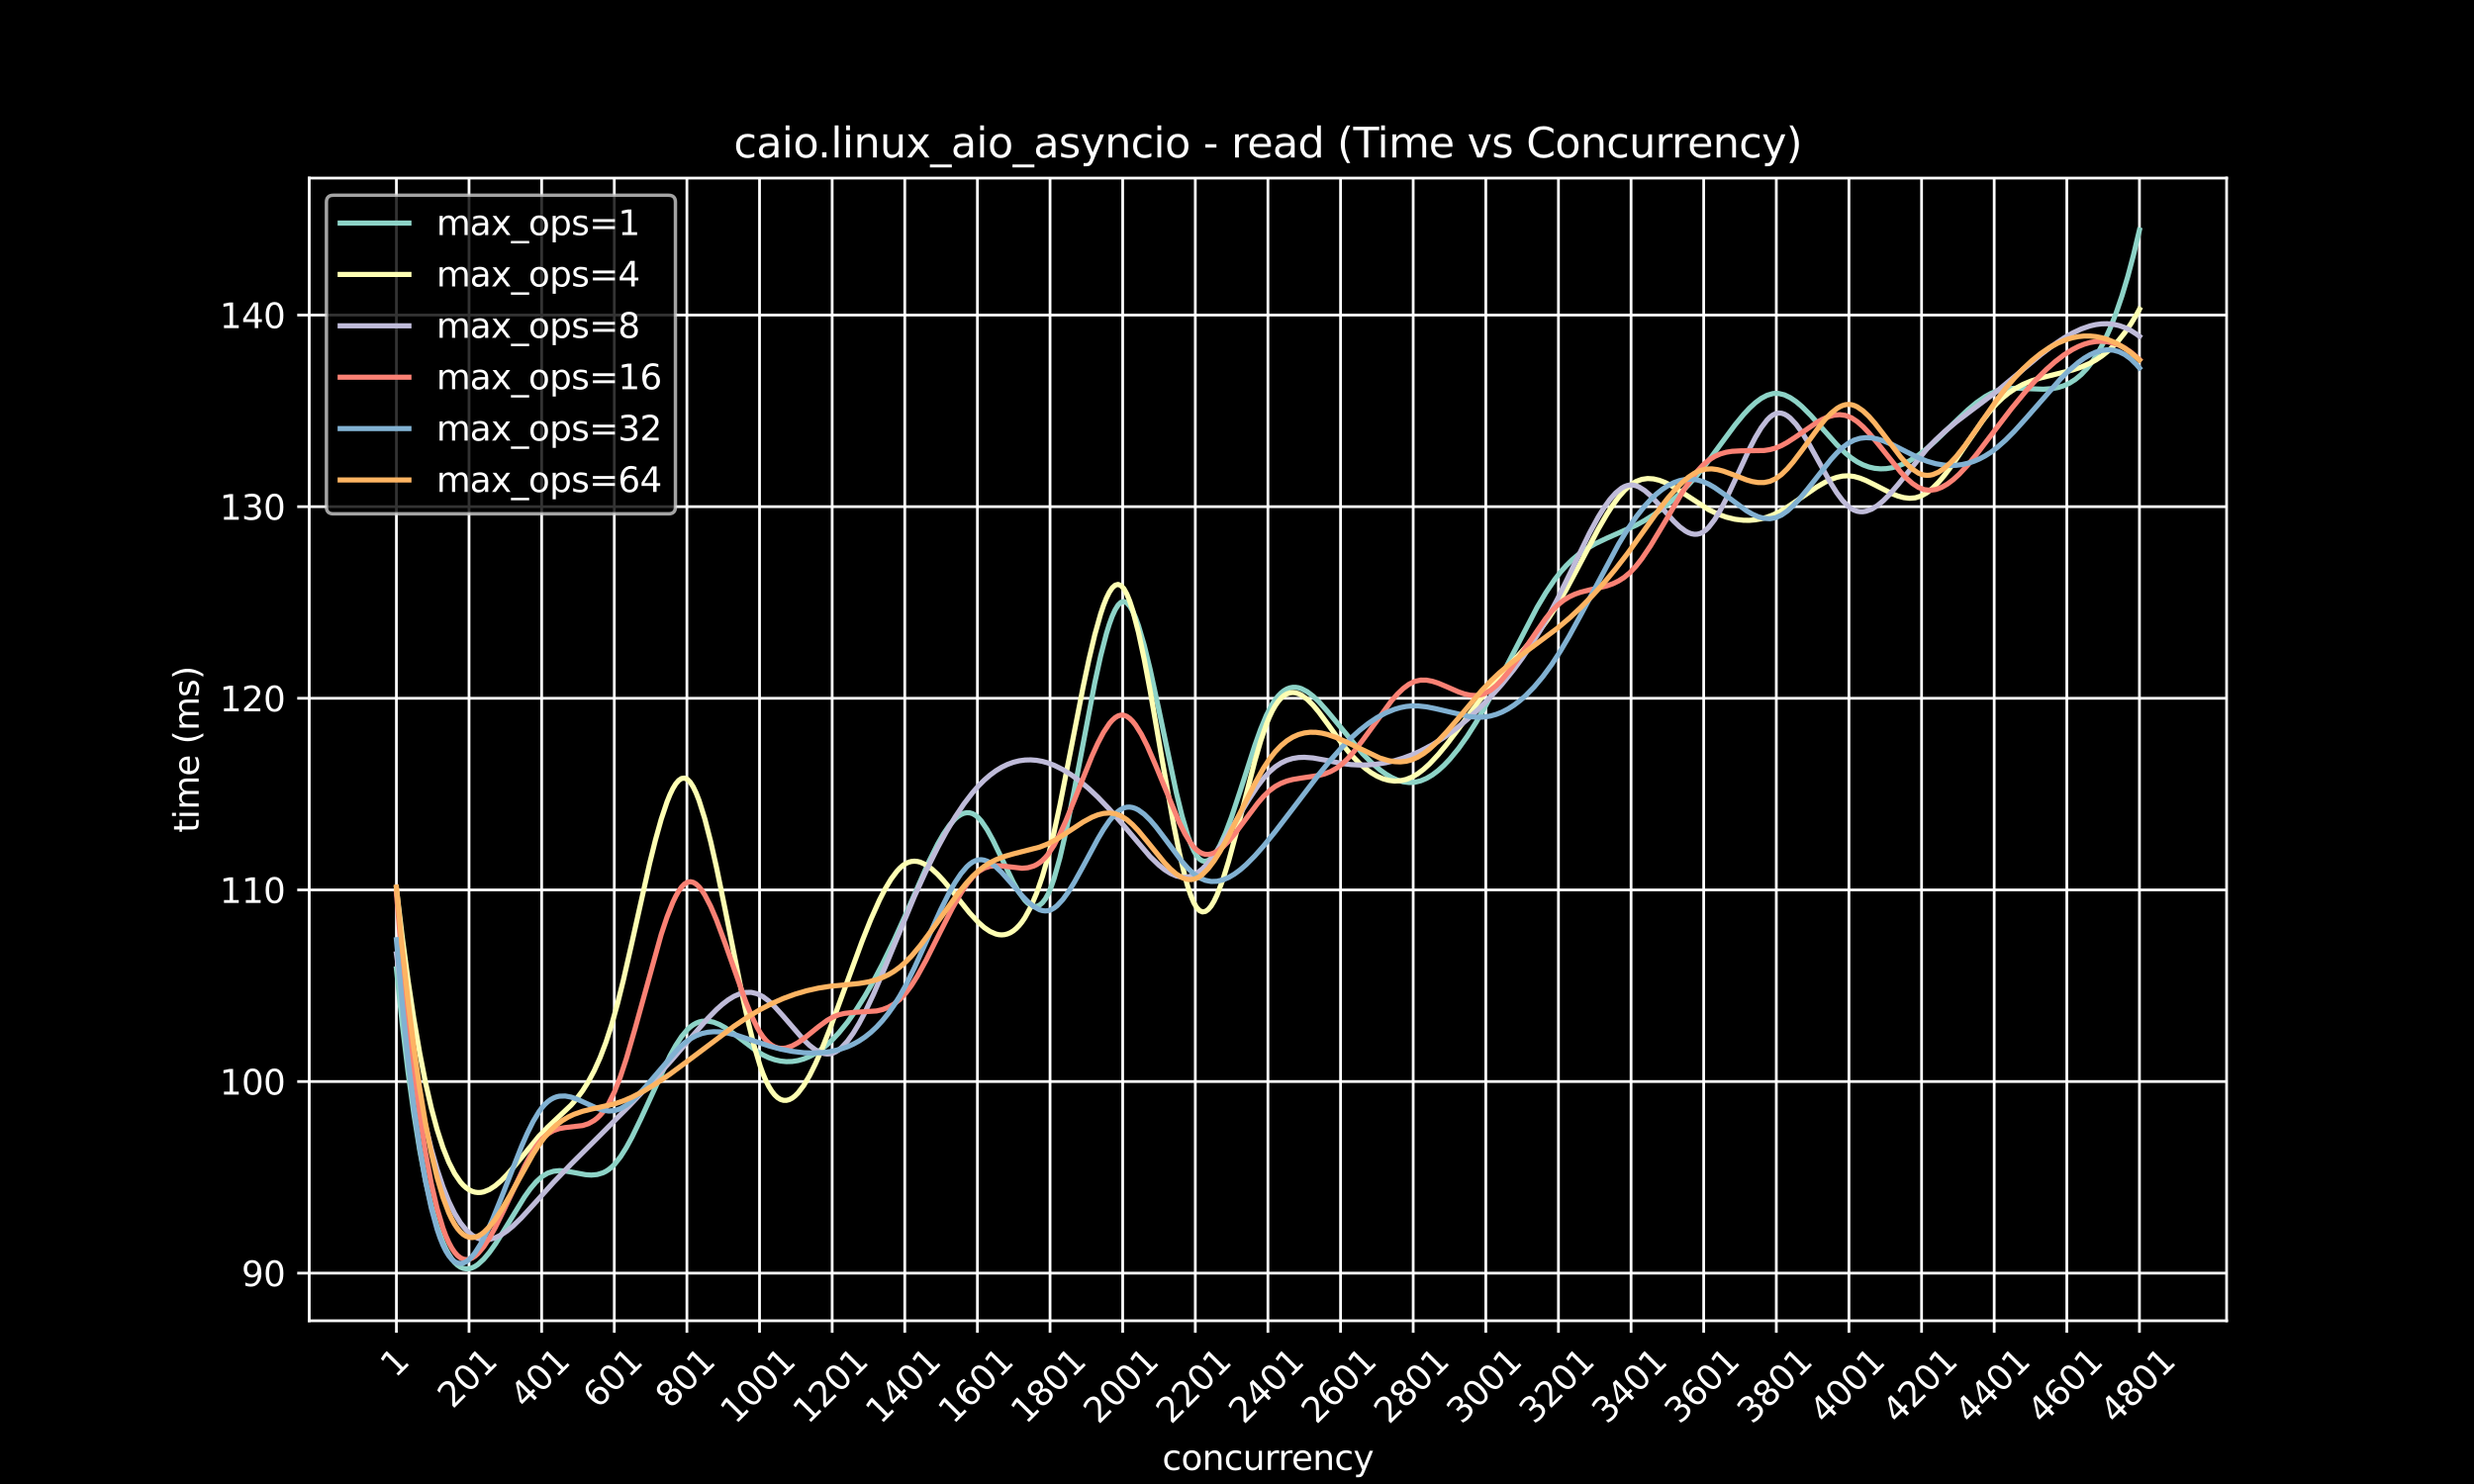 <?xml version="1.0" encoding="utf-8" standalone="no"?>
<!DOCTYPE svg PUBLIC "-//W3C//DTD SVG 1.1//EN"
  "http://www.w3.org/Graphics/SVG/1.1/DTD/svg11.dtd">
<svg xmlns:xlink="http://www.w3.org/1999/xlink" width="720pt" height="432pt" viewBox="0 0 720 432" xmlns="http://www.w3.org/2000/svg" version="1.1">
 <defs>
  <style type="text/css">*{stroke-linejoin: round; stroke-linecap: butt}</style>
 </defs>
 <g id="figure_1">
  <g id="patch_1">
   <path d="M 0 432 
L 720 432 
L 720 0 
L 0 0 
z
"/>
  </g>
  <g id="axes_1">
   <g id="patch_2">
    <path d="M 90 384.48 
L 648 384.48 
L 648 51.84 
L 90 51.84 
z
"/>
   </g>
   <g id="matplotlib.axis_1">
    <g id="xtick_1">
     <g id="line2d_1">
      <path d="M 115.364 384.48 
L 115.364 51.84 
" clip-path="url(#p7e49584bde)" style="fill: none; stroke: #ffffff; stroke-width: 0.8; stroke-linecap: square"/>
     </g>
     <g id="line2d_2">
      <defs>
       <path id="m1b209446c2" d="M 0 0 
L 0 3.5 
" style="stroke: #ffffff; stroke-width: 0.8"/>
      </defs>
      <g>
       <use xlink:href="#m1b209446c2" x="115.364" y="384.48" style="fill: #ffffff; stroke: #ffffff; stroke-width: 0.8"/>
      </g>
     </g>
     <g id="text_1">
      <!-- 1 -->
      <g style="fill: #ffffff" transform="translate(115.065 401.352) rotate(-45) scale(0.1 -0.1)">
       <defs>
        <path id="DejaVuSans-31" d="M 794 531 
L 1825 531 
L 1825 4091 
L 703 3866 
L 703 4441 
L 1819 4666 
L 2450 4666 
L 2450 531 
L 3481 531 
L 3481 0 
L 794 0 
L 794 531 
z
" transform="scale(0.016)"/>
       </defs>
       <use xlink:href="#DejaVuSans-31"/>
      </g>
     </g>
    </g>
    <g id="xtick_2">
     <g id="line2d_3">
      <path d="M 136.5 384.48 
L 136.5 51.84 
" clip-path="url(#p7e49584bde)" style="fill: none; stroke: #ffffff; stroke-width: 0.8; stroke-linecap: square"/>
     </g>
     <g id="line2d_4">
      <g>
       <use xlink:href="#m1b209446c2" x="136.5" y="384.48" style="fill: #ffffff; stroke: #ffffff; stroke-width: 0.8"/>
      </g>
     </g>
     <g id="text_2">
      <!-- 201 -->
      <g style="fill: #ffffff" transform="translate(131.703 410.35) rotate(-45) scale(0.1 -0.1)">
       <defs>
        <path id="DejaVuSans-32" d="M 1228 531 
L 3431 531 
L 3431 0 
L 469 0 
L 469 531 
Q 828 903 1448 1529 
Q 2069 2156 2228 2338 
Q 2531 2678 2651 2914 
Q 2772 3150 2772 3378 
Q 2772 3750 2511 3984 
Q 2250 4219 1831 4219 
Q 1534 4219 1204 4116 
Q 875 4013 500 3803 
L 500 4441 
Q 881 4594 1212 4672 
Q 1544 4750 1819 4750 
Q 2544 4750 2975 4387 
Q 3406 4025 3406 3419 
Q 3406 3131 3298 2873 
Q 3191 2616 2906 2266 
Q 2828 2175 2409 1742 
Q 1991 1309 1228 531 
z
" transform="scale(0.016)"/>
        <path id="DejaVuSans-30" d="M 2034 4250 
Q 1547 4250 1301 3770 
Q 1056 3291 1056 2328 
Q 1056 1369 1301 889 
Q 1547 409 2034 409 
Q 2525 409 2770 889 
Q 3016 1369 3016 2328 
Q 3016 3291 2770 3770 
Q 2525 4250 2034 4250 
z
M 2034 4750 
Q 2819 4750 3233 4129 
Q 3647 3509 3647 2328 
Q 3647 1150 3233 529 
Q 2819 -91 2034 -91 
Q 1250 -91 836 529 
Q 422 1150 422 2328 
Q 422 3509 836 4129 
Q 1250 4750 2034 4750 
z
" transform="scale(0.016)"/>
       </defs>
       <use xlink:href="#DejaVuSans-32"/>
       <use xlink:href="#DejaVuSans-30" x="63.623"/>
       <use xlink:href="#DejaVuSans-31" x="127.246"/>
      </g>
     </g>
    </g>
    <g id="xtick_3">
     <g id="line2d_5">
      <path d="M 157.636 384.48 
L 157.636 51.84 
" clip-path="url(#p7e49584bde)" style="fill: none; stroke: #ffffff; stroke-width: 0.8; stroke-linecap: square"/>
     </g>
     <g id="line2d_6">
      <g>
       <use xlink:href="#m1b209446c2" x="157.636" y="384.48" style="fill: #ffffff; stroke: #ffffff; stroke-width: 0.8"/>
      </g>
     </g>
     <g id="text_3">
      <!-- 401 -->
      <g style="fill: #ffffff" transform="translate(152.839 410.35) rotate(-45) scale(0.1 -0.1)">
       <defs>
        <path id="DejaVuSans-34" d="M 2419 4116 
L 825 1625 
L 2419 1625 
L 2419 4116 
z
M 2253 4666 
L 3047 4666 
L 3047 1625 
L 3713 1625 
L 3713 1100 
L 3047 1100 
L 3047 0 
L 2419 0 
L 2419 1100 
L 313 1100 
L 313 1709 
L 2253 4666 
z
" transform="scale(0.016)"/>
       </defs>
       <use xlink:href="#DejaVuSans-34"/>
       <use xlink:href="#DejaVuSans-30" x="63.623"/>
       <use xlink:href="#DejaVuSans-31" x="127.246"/>
      </g>
     </g>
    </g>
    <g id="xtick_4">
     <g id="line2d_7">
      <path d="M 178.773 384.48 
L 178.773 51.84 
" clip-path="url(#p7e49584bde)" style="fill: none; stroke: #ffffff; stroke-width: 0.8; stroke-linecap: square"/>
     </g>
     <g id="line2d_8">
      <g>
       <use xlink:href="#m1b209446c2" x="178.773" y="384.48" style="fill: #ffffff; stroke: #ffffff; stroke-width: 0.8"/>
      </g>
     </g>
     <g id="text_4">
      <!-- 601 -->
      <g style="fill: #ffffff" transform="translate(173.975 410.35) rotate(-45) scale(0.1 -0.1)">
       <defs>
        <path id="DejaVuSans-36" d="M 2113 2584 
Q 1688 2584 1439 2293 
Q 1191 2003 1191 1497 
Q 1191 994 1439 701 
Q 1688 409 2113 409 
Q 2538 409 2786 701 
Q 3034 994 3034 1497 
Q 3034 2003 2786 2293 
Q 2538 2584 2113 2584 
z
M 3366 4563 
L 3366 3988 
Q 3128 4100 2886 4159 
Q 2644 4219 2406 4219 
Q 1781 4219 1451 3797 
Q 1122 3375 1075 2522 
Q 1259 2794 1537 2939 
Q 1816 3084 2150 3084 
Q 2853 3084 3261 2657 
Q 3669 2231 3669 1497 
Q 3669 778 3244 343 
Q 2819 -91 2113 -91 
Q 1303 -91 875 529 
Q 447 1150 447 2328 
Q 447 3434 972 4092 
Q 1497 4750 2381 4750 
Q 2619 4750 2861 4703 
Q 3103 4656 3366 4563 
z
" transform="scale(0.016)"/>
       </defs>
       <use xlink:href="#DejaVuSans-36"/>
       <use xlink:href="#DejaVuSans-30" x="63.623"/>
       <use xlink:href="#DejaVuSans-31" x="127.246"/>
      </g>
     </g>
    </g>
    <g id="xtick_5">
     <g id="line2d_9">
      <path d="M 199.909 384.48 
L 199.909 51.84 
" clip-path="url(#p7e49584bde)" style="fill: none; stroke: #ffffff; stroke-width: 0.8; stroke-linecap: square"/>
     </g>
     <g id="line2d_10">
      <g>
       <use xlink:href="#m1b209446c2" x="199.909" y="384.48" style="fill: #ffffff; stroke: #ffffff; stroke-width: 0.8"/>
      </g>
     </g>
     <g id="text_5">
      <!-- 801 -->
      <g style="fill: #ffffff" transform="translate(195.112 410.35) rotate(-45) scale(0.1 -0.1)">
       <defs>
        <path id="DejaVuSans-38" d="M 2034 2216 
Q 1584 2216 1326 1975 
Q 1069 1734 1069 1313 
Q 1069 891 1326 650 
Q 1584 409 2034 409 
Q 2484 409 2743 651 
Q 3003 894 3003 1313 
Q 3003 1734 2745 1975 
Q 2488 2216 2034 2216 
z
M 1403 2484 
Q 997 2584 770 2862 
Q 544 3141 544 3541 
Q 544 4100 942 4425 
Q 1341 4750 2034 4750 
Q 2731 4750 3128 4425 
Q 3525 4100 3525 3541 
Q 3525 3141 3298 2862 
Q 3072 2584 2669 2484 
Q 3125 2378 3379 2068 
Q 3634 1759 3634 1313 
Q 3634 634 3220 271 
Q 2806 -91 2034 -91 
Q 1263 -91 848 271 
Q 434 634 434 1313 
Q 434 1759 690 2068 
Q 947 2378 1403 2484 
z
M 1172 3481 
Q 1172 3119 1398 2916 
Q 1625 2713 2034 2713 
Q 2441 2713 2670 2916 
Q 2900 3119 2900 3481 
Q 2900 3844 2670 4047 
Q 2441 4250 2034 4250 
Q 1625 4250 1398 4047 
Q 1172 3844 1172 3481 
z
" transform="scale(0.016)"/>
       </defs>
       <use xlink:href="#DejaVuSans-38"/>
       <use xlink:href="#DejaVuSans-30" x="63.623"/>
       <use xlink:href="#DejaVuSans-31" x="127.246"/>
      </g>
     </g>
    </g>
    <g id="xtick_6">
     <g id="line2d_11">
      <path d="M 221.045 384.48 
L 221.045 51.84 
" clip-path="url(#p7e49584bde)" style="fill: none; stroke: #ffffff; stroke-width: 0.8; stroke-linecap: square"/>
     </g>
     <g id="line2d_12">
      <g>
       <use xlink:href="#m1b209446c2" x="221.045" y="384.48" style="fill: #ffffff; stroke: #ffffff; stroke-width: 0.8"/>
      </g>
     </g>
     <g id="text_6">
      <!-- 1001 -->
      <g style="fill: #ffffff" transform="translate(213.999 414.849) rotate(-45) scale(0.1 -0.1)">
       <use xlink:href="#DejaVuSans-31"/>
       <use xlink:href="#DejaVuSans-30" x="63.623"/>
       <use xlink:href="#DejaVuSans-30" x="127.246"/>
       <use xlink:href="#DejaVuSans-31" x="190.869"/>
      </g>
     </g>
    </g>
    <g id="xtick_7">
     <g id="line2d_13">
      <path d="M 242.182 384.48 
L 242.182 51.84 
" clip-path="url(#p7e49584bde)" style="fill: none; stroke: #ffffff; stroke-width: 0.8; stroke-linecap: square"/>
     </g>
     <g id="line2d_14">
      <g>
       <use xlink:href="#m1b209446c2" x="242.182" y="384.48" style="fill: #ffffff; stroke: #ffffff; stroke-width: 0.8"/>
      </g>
     </g>
     <g id="text_7">
      <!-- 1201 -->
      <g style="fill: #ffffff" transform="translate(235.135 414.849) rotate(-45) scale(0.1 -0.1)">
       <use xlink:href="#DejaVuSans-31"/>
       <use xlink:href="#DejaVuSans-32" x="63.623"/>
       <use xlink:href="#DejaVuSans-30" x="127.246"/>
       <use xlink:href="#DejaVuSans-31" x="190.869"/>
      </g>
     </g>
    </g>
    <g id="xtick_8">
     <g id="line2d_15">
      <path d="M 263.318 384.48 
L 263.318 51.84 
" clip-path="url(#p7e49584bde)" style="fill: none; stroke: #ffffff; stroke-width: 0.8; stroke-linecap: square"/>
     </g>
     <g id="line2d_16">
      <g>
       <use xlink:href="#m1b209446c2" x="263.318" y="384.48" style="fill: #ffffff; stroke: #ffffff; stroke-width: 0.8"/>
      </g>
     </g>
     <g id="text_8">
      <!-- 1401 -->
      <g style="fill: #ffffff" transform="translate(256.271 414.849) rotate(-45) scale(0.1 -0.1)">
       <use xlink:href="#DejaVuSans-31"/>
       <use xlink:href="#DejaVuSans-34" x="63.623"/>
       <use xlink:href="#DejaVuSans-30" x="127.246"/>
       <use xlink:href="#DejaVuSans-31" x="190.869"/>
      </g>
     </g>
    </g>
    <g id="xtick_9">
     <g id="line2d_17">
      <path d="M 284.455 384.48 
L 284.455 51.84 
" clip-path="url(#p7e49584bde)" style="fill: none; stroke: #ffffff; stroke-width: 0.8; stroke-linecap: square"/>
     </g>
     <g id="line2d_18">
      <g>
       <use xlink:href="#m1b209446c2" x="284.455" y="384.48" style="fill: #ffffff; stroke: #ffffff; stroke-width: 0.8"/>
      </g>
     </g>
     <g id="text_9">
      <!-- 1601 -->
      <g style="fill: #ffffff" transform="translate(277.408 414.849) rotate(-45) scale(0.1 -0.1)">
       <use xlink:href="#DejaVuSans-31"/>
       <use xlink:href="#DejaVuSans-36" x="63.623"/>
       <use xlink:href="#DejaVuSans-30" x="127.246"/>
       <use xlink:href="#DejaVuSans-31" x="190.869"/>
      </g>
     </g>
    </g>
    <g id="xtick_10">
     <g id="line2d_19">
      <path d="M 305.591 384.48 
L 305.591 51.84 
" clip-path="url(#p7e49584bde)" style="fill: none; stroke: #ffffff; stroke-width: 0.8; stroke-linecap: square"/>
     </g>
     <g id="line2d_20">
      <g>
       <use xlink:href="#m1b209446c2" x="305.591" y="384.48" style="fill: #ffffff; stroke: #ffffff; stroke-width: 0.8"/>
      </g>
     </g>
     <g id="text_10">
      <!-- 1801 -->
      <g style="fill: #ffffff" transform="translate(298.544 414.849) rotate(-45) scale(0.1 -0.1)">
       <use xlink:href="#DejaVuSans-31"/>
       <use xlink:href="#DejaVuSans-38" x="63.623"/>
       <use xlink:href="#DejaVuSans-30" x="127.246"/>
       <use xlink:href="#DejaVuSans-31" x="190.869"/>
      </g>
     </g>
    </g>
    <g id="xtick_11">
     <g id="line2d_21">
      <path d="M 326.727 384.48 
L 326.727 51.84 
" clip-path="url(#p7e49584bde)" style="fill: none; stroke: #ffffff; stroke-width: 0.8; stroke-linecap: square"/>
     </g>
     <g id="line2d_22">
      <g>
       <use xlink:href="#m1b209446c2" x="326.727" y="384.48" style="fill: #ffffff; stroke: #ffffff; stroke-width: 0.8"/>
      </g>
     </g>
     <g id="text_11">
      <!-- 2001 -->
      <g style="fill: #ffffff" transform="translate(319.681 414.849) rotate(-45) scale(0.1 -0.1)">
       <use xlink:href="#DejaVuSans-32"/>
       <use xlink:href="#DejaVuSans-30" x="63.623"/>
       <use xlink:href="#DejaVuSans-30" x="127.246"/>
       <use xlink:href="#DejaVuSans-31" x="190.869"/>
      </g>
     </g>
    </g>
    <g id="xtick_12">
     <g id="line2d_23">
      <path d="M 347.864 384.48 
L 347.864 51.84 
" clip-path="url(#p7e49584bde)" style="fill: none; stroke: #ffffff; stroke-width: 0.8; stroke-linecap: square"/>
     </g>
     <g id="line2d_24">
      <g>
       <use xlink:href="#m1b209446c2" x="347.864" y="384.48" style="fill: #ffffff; stroke: #ffffff; stroke-width: 0.8"/>
      </g>
     </g>
     <g id="text_12">
      <!-- 2201 -->
      <g style="fill: #ffffff" transform="translate(340.817 414.849) rotate(-45) scale(0.1 -0.1)">
       <use xlink:href="#DejaVuSans-32"/>
       <use xlink:href="#DejaVuSans-32" x="63.623"/>
       <use xlink:href="#DejaVuSans-30" x="127.246"/>
       <use xlink:href="#DejaVuSans-31" x="190.869"/>
      </g>
     </g>
    </g>
    <g id="xtick_13">
     <g id="line2d_25">
      <path d="M 369 384.48 
L 369 51.84 
" clip-path="url(#p7e49584bde)" style="fill: none; stroke: #ffffff; stroke-width: 0.8; stroke-linecap: square"/>
     </g>
     <g id="line2d_26">
      <g>
       <use xlink:href="#m1b209446c2" x="369" y="384.48" style="fill: #ffffff; stroke: #ffffff; stroke-width: 0.8"/>
      </g>
     </g>
     <g id="text_13">
      <!-- 2401 -->
      <g style="fill: #ffffff" transform="translate(361.953 414.849) rotate(-45) scale(0.1 -0.1)">
       <use xlink:href="#DejaVuSans-32"/>
       <use xlink:href="#DejaVuSans-34" x="63.623"/>
       <use xlink:href="#DejaVuSans-30" x="127.246"/>
       <use xlink:href="#DejaVuSans-31" x="190.869"/>
      </g>
     </g>
    </g>
    <g id="xtick_14">
     <g id="line2d_27">
      <path d="M 390.136 384.48 
L 390.136 51.84 
" clip-path="url(#p7e49584bde)" style="fill: none; stroke: #ffffff; stroke-width: 0.8; stroke-linecap: square"/>
     </g>
     <g id="line2d_28">
      <g>
       <use xlink:href="#m1b209446c2" x="390.136" y="384.48" style="fill: #ffffff; stroke: #ffffff; stroke-width: 0.8"/>
      </g>
     </g>
     <g id="text_14">
      <!-- 2601 -->
      <g style="fill: #ffffff" transform="translate(383.09 414.849) rotate(-45) scale(0.1 -0.1)">
       <use xlink:href="#DejaVuSans-32"/>
       <use xlink:href="#DejaVuSans-36" x="63.623"/>
       <use xlink:href="#DejaVuSans-30" x="127.246"/>
       <use xlink:href="#DejaVuSans-31" x="190.869"/>
      </g>
     </g>
    </g>
    <g id="xtick_15">
     <g id="line2d_29">
      <path d="M 411.273 384.48 
L 411.273 51.84 
" clip-path="url(#p7e49584bde)" style="fill: none; stroke: #ffffff; stroke-width: 0.8; stroke-linecap: square"/>
     </g>
     <g id="line2d_30">
      <g>
       <use xlink:href="#m1b209446c2" x="411.273" y="384.48" style="fill: #ffffff; stroke: #ffffff; stroke-width: 0.8"/>
      </g>
     </g>
     <g id="text_15">
      <!-- 2801 -->
      <g style="fill: #ffffff" transform="translate(404.226 414.849) rotate(-45) scale(0.1 -0.1)">
       <use xlink:href="#DejaVuSans-32"/>
       <use xlink:href="#DejaVuSans-38" x="63.623"/>
       <use xlink:href="#DejaVuSans-30" x="127.246"/>
       <use xlink:href="#DejaVuSans-31" x="190.869"/>
      </g>
     </g>
    </g>
    <g id="xtick_16">
     <g id="line2d_31">
      <path d="M 432.409 384.48 
L 432.409 51.84 
" clip-path="url(#p7e49584bde)" style="fill: none; stroke: #ffffff; stroke-width: 0.8; stroke-linecap: square"/>
     </g>
     <g id="line2d_32">
      <g>
       <use xlink:href="#m1b209446c2" x="432.409" y="384.48" style="fill: #ffffff; stroke: #ffffff; stroke-width: 0.8"/>
      </g>
     </g>
     <g id="text_16">
      <!-- 3001 -->
      <g style="fill: #ffffff" transform="translate(425.362 414.849) rotate(-45) scale(0.1 -0.1)">
       <defs>
        <path id="DejaVuSans-33" d="M 2597 2516 
Q 3050 2419 3304 2112 
Q 3559 1806 3559 1356 
Q 3559 666 3084 287 
Q 2609 -91 1734 -91 
Q 1441 -91 1130 -33 
Q 819 25 488 141 
L 488 750 
Q 750 597 1062 519 
Q 1375 441 1716 441 
Q 2309 441 2620 675 
Q 2931 909 2931 1356 
Q 2931 1769 2642 2001 
Q 2353 2234 1838 2234 
L 1294 2234 
L 1294 2753 
L 1863 2753 
Q 2328 2753 2575 2939 
Q 2822 3125 2822 3475 
Q 2822 3834 2567 4026 
Q 2313 4219 1838 4219 
Q 1578 4219 1281 4162 
Q 984 4106 628 3988 
L 628 4550 
Q 988 4650 1302 4700 
Q 1616 4750 1894 4750 
Q 2613 4750 3031 4423 
Q 3450 4097 3450 3541 
Q 3450 3153 3228 2886 
Q 3006 2619 2597 2516 
z
" transform="scale(0.016)"/>
       </defs>
       <use xlink:href="#DejaVuSans-33"/>
       <use xlink:href="#DejaVuSans-30" x="63.623"/>
       <use xlink:href="#DejaVuSans-30" x="127.246"/>
       <use xlink:href="#DejaVuSans-31" x="190.869"/>
      </g>
     </g>
    </g>
    <g id="xtick_17">
     <g id="line2d_33">
      <path d="M 453.545 384.48 
L 453.545 51.84 
" clip-path="url(#p7e49584bde)" style="fill: none; stroke: #ffffff; stroke-width: 0.8; stroke-linecap: square"/>
     </g>
     <g id="line2d_34">
      <g>
       <use xlink:href="#m1b209446c2" x="453.545" y="384.48" style="fill: #ffffff; stroke: #ffffff; stroke-width: 0.8"/>
      </g>
     </g>
     <g id="text_17">
      <!-- 3201 -->
      <g style="fill: #ffffff" transform="translate(446.499 414.849) rotate(-45) scale(0.1 -0.1)">
       <use xlink:href="#DejaVuSans-33"/>
       <use xlink:href="#DejaVuSans-32" x="63.623"/>
       <use xlink:href="#DejaVuSans-30" x="127.246"/>
       <use xlink:href="#DejaVuSans-31" x="190.869"/>
      </g>
     </g>
    </g>
    <g id="xtick_18">
     <g id="line2d_35">
      <path d="M 474.682 384.48 
L 474.682 51.84 
" clip-path="url(#p7e49584bde)" style="fill: none; stroke: #ffffff; stroke-width: 0.8; stroke-linecap: square"/>
     </g>
     <g id="line2d_36">
      <g>
       <use xlink:href="#m1b209446c2" x="474.682" y="384.48" style="fill: #ffffff; stroke: #ffffff; stroke-width: 0.8"/>
      </g>
     </g>
     <g id="text_18">
      <!-- 3401 -->
      <g style="fill: #ffffff" transform="translate(467.635 414.849) rotate(-45) scale(0.1 -0.1)">
       <use xlink:href="#DejaVuSans-33"/>
       <use xlink:href="#DejaVuSans-34" x="63.623"/>
       <use xlink:href="#DejaVuSans-30" x="127.246"/>
       <use xlink:href="#DejaVuSans-31" x="190.869"/>
      </g>
     </g>
    </g>
    <g id="xtick_19">
     <g id="line2d_37">
      <path d="M 495.818 384.48 
L 495.818 51.84 
" clip-path="url(#p7e49584bde)" style="fill: none; stroke: #ffffff; stroke-width: 0.8; stroke-linecap: square"/>
     </g>
     <g id="line2d_38">
      <g>
       <use xlink:href="#m1b209446c2" x="495.818" y="384.48" style="fill: #ffffff; stroke: #ffffff; stroke-width: 0.8"/>
      </g>
     </g>
     <g id="text_19">
      <!-- 3601 -->
      <g style="fill: #ffffff" transform="translate(488.771 414.849) rotate(-45) scale(0.1 -0.1)">
       <use xlink:href="#DejaVuSans-33"/>
       <use xlink:href="#DejaVuSans-36" x="63.623"/>
       <use xlink:href="#DejaVuSans-30" x="127.246"/>
       <use xlink:href="#DejaVuSans-31" x="190.869"/>
      </g>
     </g>
    </g>
    <g id="xtick_20">
     <g id="line2d_39">
      <path d="M 516.955 384.48 
L 516.955 51.84 
" clip-path="url(#p7e49584bde)" style="fill: none; stroke: #ffffff; stroke-width: 0.8; stroke-linecap: square"/>
     </g>
     <g id="line2d_40">
      <g>
       <use xlink:href="#m1b209446c2" x="516.955" y="384.48" style="fill: #ffffff; stroke: #ffffff; stroke-width: 0.8"/>
      </g>
     </g>
     <g id="text_20">
      <!-- 3801 -->
      <g style="fill: #ffffff" transform="translate(509.908 414.849) rotate(-45) scale(0.1 -0.1)">
       <use xlink:href="#DejaVuSans-33"/>
       <use xlink:href="#DejaVuSans-38" x="63.623"/>
       <use xlink:href="#DejaVuSans-30" x="127.246"/>
       <use xlink:href="#DejaVuSans-31" x="190.869"/>
      </g>
     </g>
    </g>
    <g id="xtick_21">
     <g id="line2d_41">
      <path d="M 538.091 384.48 
L 538.091 51.84 
" clip-path="url(#p7e49584bde)" style="fill: none; stroke: #ffffff; stroke-width: 0.8; stroke-linecap: square"/>
     </g>
     <g id="line2d_42">
      <g>
       <use xlink:href="#m1b209446c2" x="538.091" y="384.48" style="fill: #ffffff; stroke: #ffffff; stroke-width: 0.8"/>
      </g>
     </g>
     <g id="text_21">
      <!-- 4001 -->
      <g style="fill: #ffffff" transform="translate(531.044 414.849) rotate(-45) scale(0.1 -0.1)">
       <use xlink:href="#DejaVuSans-34"/>
       <use xlink:href="#DejaVuSans-30" x="63.623"/>
       <use xlink:href="#DejaVuSans-30" x="127.246"/>
       <use xlink:href="#DejaVuSans-31" x="190.869"/>
      </g>
     </g>
    </g>
    <g id="xtick_22">
     <g id="line2d_43">
      <path d="M 559.227 384.48 
L 559.227 51.84 
" clip-path="url(#p7e49584bde)" style="fill: none; stroke: #ffffff; stroke-width: 0.8; stroke-linecap: square"/>
     </g>
     <g id="line2d_44">
      <g>
       <use xlink:href="#m1b209446c2" x="559.227" y="384.48" style="fill: #ffffff; stroke: #ffffff; stroke-width: 0.8"/>
      </g>
     </g>
     <g id="text_22">
      <!-- 4201 -->
      <g style="fill: #ffffff" transform="translate(552.181 414.849) rotate(-45) scale(0.1 -0.1)">
       <use xlink:href="#DejaVuSans-34"/>
       <use xlink:href="#DejaVuSans-32" x="63.623"/>
       <use xlink:href="#DejaVuSans-30" x="127.246"/>
       <use xlink:href="#DejaVuSans-31" x="190.869"/>
      </g>
     </g>
    </g>
    <g id="xtick_23">
     <g id="line2d_45">
      <path d="M 580.364 384.48 
L 580.364 51.84 
" clip-path="url(#p7e49584bde)" style="fill: none; stroke: #ffffff; stroke-width: 0.8; stroke-linecap: square"/>
     </g>
     <g id="line2d_46">
      <g>
       <use xlink:href="#m1b209446c2" x="580.364" y="384.48" style="fill: #ffffff; stroke: #ffffff; stroke-width: 0.8"/>
      </g>
     </g>
     <g id="text_23">
      <!-- 4401 -->
      <g style="fill: #ffffff" transform="translate(573.317 414.849) rotate(-45) scale(0.1 -0.1)">
       <use xlink:href="#DejaVuSans-34"/>
       <use xlink:href="#DejaVuSans-34" x="63.623"/>
       <use xlink:href="#DejaVuSans-30" x="127.246"/>
       <use xlink:href="#DejaVuSans-31" x="190.869"/>
      </g>
     </g>
    </g>
    <g id="xtick_24">
     <g id="line2d_47">
      <path d="M 601.5 384.48 
L 601.5 51.84 
" clip-path="url(#p7e49584bde)" style="fill: none; stroke: #ffffff; stroke-width: 0.8; stroke-linecap: square"/>
     </g>
     <g id="line2d_48">
      <g>
       <use xlink:href="#m1b209446c2" x="601.5" y="384.48" style="fill: #ffffff; stroke: #ffffff; stroke-width: 0.8"/>
      </g>
     </g>
     <g id="text_24">
      <!-- 4601 -->
      <g style="fill: #ffffff" transform="translate(594.453 414.849) rotate(-45) scale(0.1 -0.1)">
       <use xlink:href="#DejaVuSans-34"/>
       <use xlink:href="#DejaVuSans-36" x="63.623"/>
       <use xlink:href="#DejaVuSans-30" x="127.246"/>
       <use xlink:href="#DejaVuSans-31" x="190.869"/>
      </g>
     </g>
    </g>
    <g id="xtick_25">
     <g id="line2d_49">
      <path d="M 622.636 384.48 
L 622.636 51.84 
" clip-path="url(#p7e49584bde)" style="fill: none; stroke: #ffffff; stroke-width: 0.8; stroke-linecap: square"/>
     </g>
     <g id="line2d_50">
      <g>
       <use xlink:href="#m1b209446c2" x="622.636" y="384.48" style="fill: #ffffff; stroke: #ffffff; stroke-width: 0.8"/>
      </g>
     </g>
     <g id="text_25">
      <!-- 4801 -->
      <g style="fill: #ffffff" transform="translate(615.59 414.849) rotate(-45) scale(0.1 -0.1)">
       <use xlink:href="#DejaVuSans-34"/>
       <use xlink:href="#DejaVuSans-38" x="63.623"/>
       <use xlink:href="#DejaVuSans-30" x="127.246"/>
       <use xlink:href="#DejaVuSans-31" x="190.869"/>
      </g>
     </g>
    </g>
    <g id="text_26">
     <!-- concurrency -->
     <g style="fill: #ffffff" transform="translate(338.24 427.918) scale(0.1 -0.1)">
      <defs>
       <path id="DejaVuSans-63" d="M 3122 3366 
L 3122 2828 
Q 2878 2963 2633 3030 
Q 2388 3097 2138 3097 
Q 1578 3097 1268 2742 
Q 959 2388 959 1747 
Q 959 1106 1268 751 
Q 1578 397 2138 397 
Q 2388 397 2633 464 
Q 2878 531 3122 666 
L 3122 134 
Q 2881 22 2623 -34 
Q 2366 -91 2075 -91 
Q 1284 -91 818 406 
Q 353 903 353 1747 
Q 353 2603 823 3093 
Q 1294 3584 2113 3584 
Q 2378 3584 2631 3529 
Q 2884 3475 3122 3366 
z
" transform="scale(0.016)"/>
       <path id="DejaVuSans-6f" d="M 1959 3097 
Q 1497 3097 1228 2736 
Q 959 2375 959 1747 
Q 959 1119 1226 758 
Q 1494 397 1959 397 
Q 2419 397 2687 759 
Q 2956 1122 2956 1747 
Q 2956 2369 2687 2733 
Q 2419 3097 1959 3097 
z
M 1959 3584 
Q 2709 3584 3137 3096 
Q 3566 2609 3566 1747 
Q 3566 888 3137 398 
Q 2709 -91 1959 -91 
Q 1206 -91 779 398 
Q 353 888 353 1747 
Q 353 2609 779 3096 
Q 1206 3584 1959 3584 
z
" transform="scale(0.016)"/>
       <path id="DejaVuSans-6e" d="M 3513 2113 
L 3513 0 
L 2938 0 
L 2938 2094 
Q 2938 2591 2744 2837 
Q 2550 3084 2163 3084 
Q 1697 3084 1428 2787 
Q 1159 2491 1159 1978 
L 1159 0 
L 581 0 
L 581 3500 
L 1159 3500 
L 1159 2956 
Q 1366 3272 1645 3428 
Q 1925 3584 2291 3584 
Q 2894 3584 3203 3211 
Q 3513 2838 3513 2113 
z
" transform="scale(0.016)"/>
       <path id="DejaVuSans-75" d="M 544 1381 
L 544 3500 
L 1119 3500 
L 1119 1403 
Q 1119 906 1312 657 
Q 1506 409 1894 409 
Q 2359 409 2629 706 
Q 2900 1003 2900 1516 
L 2900 3500 
L 3475 3500 
L 3475 0 
L 2900 0 
L 2900 538 
Q 2691 219 2414 64 
Q 2138 -91 1772 -91 
Q 1169 -91 856 284 
Q 544 659 544 1381 
z
M 1991 3584 
L 1991 3584 
z
" transform="scale(0.016)"/>
       <path id="DejaVuSans-72" d="M 2631 2963 
Q 2534 3019 2420 3045 
Q 2306 3072 2169 3072 
Q 1681 3072 1420 2755 
Q 1159 2438 1159 1844 
L 1159 0 
L 581 0 
L 581 3500 
L 1159 3500 
L 1159 2956 
Q 1341 3275 1631 3429 
Q 1922 3584 2338 3584 
Q 2397 3584 2469 3576 
Q 2541 3569 2628 3553 
L 2631 2963 
z
" transform="scale(0.016)"/>
       <path id="DejaVuSans-65" d="M 3597 1894 
L 3597 1613 
L 953 1613 
Q 991 1019 1311 708 
Q 1631 397 2203 397 
Q 2534 397 2845 478 
Q 3156 559 3463 722 
L 3463 178 
Q 3153 47 2828 -22 
Q 2503 -91 2169 -91 
Q 1331 -91 842 396 
Q 353 884 353 1716 
Q 353 2575 817 3079 
Q 1281 3584 2069 3584 
Q 2775 3584 3186 3129 
Q 3597 2675 3597 1894 
z
M 3022 2063 
Q 3016 2534 2758 2815 
Q 2500 3097 2075 3097 
Q 1594 3097 1305 2825 
Q 1016 2553 972 2059 
L 3022 2063 
z
" transform="scale(0.016)"/>
       <path id="DejaVuSans-79" d="M 2059 -325 
Q 1816 -950 1584 -1140 
Q 1353 -1331 966 -1331 
L 506 -1331 
L 506 -850 
L 844 -850 
Q 1081 -850 1212 -737 
Q 1344 -625 1503 -206 
L 1606 56 
L 191 3500 
L 800 3500 
L 1894 763 
L 2988 3500 
L 3597 3500 
L 2059 -325 
z
" transform="scale(0.016)"/>
      </defs>
      <use xlink:href="#DejaVuSans-63"/>
      <use xlink:href="#DejaVuSans-6f" x="54.98"/>
      <use xlink:href="#DejaVuSans-6e" x="116.162"/>
      <use xlink:href="#DejaVuSans-63" x="179.541"/>
      <use xlink:href="#DejaVuSans-75" x="234.521"/>
      <use xlink:href="#DejaVuSans-72" x="297.9"/>
      <use xlink:href="#DejaVuSans-72" x="337.264"/>
      <use xlink:href="#DejaVuSans-65" x="376.127"/>
      <use xlink:href="#DejaVuSans-6e" x="437.65"/>
      <use xlink:href="#DejaVuSans-63" x="501.029"/>
      <use xlink:href="#DejaVuSans-79" x="556.01"/>
     </g>
    </g>
   </g>
   <g id="matplotlib.axis_2">
    <g id="ytick_1">
     <g id="line2d_51">
      <path d="M 90 370.619 
L 648 370.619 
" clip-path="url(#p7e49584bde)" style="fill: none; stroke: #ffffff; stroke-width: 0.8; stroke-linecap: square"/>
     </g>
     <g id="line2d_52">
      <defs>
       <path id="mf905537c51" d="M 0 0 
L -3.5 0 
" style="stroke: #ffffff; stroke-width: 0.8"/>
      </defs>
      <g>
       <use xlink:href="#mf905537c51" x="90" y="370.619" style="fill: #ffffff; stroke: #ffffff; stroke-width: 0.8"/>
      </g>
     </g>
     <g id="text_27">
      <!-- 90 -->
      <g style="fill: #ffffff" transform="translate(70.275 374.418) scale(0.1 -0.1)">
       <defs>
        <path id="DejaVuSans-39" d="M 703 97 
L 703 672 
Q 941 559 1184 500 
Q 1428 441 1663 441 
Q 2288 441 2617 861 
Q 2947 1281 2994 2138 
Q 2813 1869 2534 1725 
Q 2256 1581 1919 1581 
Q 1219 1581 811 2004 
Q 403 2428 403 3163 
Q 403 3881 828 4315 
Q 1253 4750 1959 4750 
Q 2769 4750 3195 4129 
Q 3622 3509 3622 2328 
Q 3622 1225 3098 567 
Q 2575 -91 1691 -91 
Q 1453 -91 1209 -44 
Q 966 3 703 97 
z
M 1959 2075 
Q 2384 2075 2632 2365 
Q 2881 2656 2881 3163 
Q 2881 3666 2632 3958 
Q 2384 4250 1959 4250 
Q 1534 4250 1286 3958 
Q 1038 3666 1038 3163 
Q 1038 2656 1286 2365 
Q 1534 2075 1959 2075 
z
" transform="scale(0.016)"/>
       </defs>
       <use xlink:href="#DejaVuSans-39"/>
       <use xlink:href="#DejaVuSans-30" x="63.623"/>
      </g>
     </g>
    </g>
    <g id="ytick_2">
     <g id="line2d_53">
      <path d="M 90 314.837 
L 648 314.837 
" clip-path="url(#p7e49584bde)" style="fill: none; stroke: #ffffff; stroke-width: 0.8; stroke-linecap: square"/>
     </g>
     <g id="line2d_54">
      <g>
       <use xlink:href="#mf905537c51" x="90" y="314.837" style="fill: #ffffff; stroke: #ffffff; stroke-width: 0.8"/>
      </g>
     </g>
     <g id="text_28">
      <!-- 100 -->
      <g style="fill: #ffffff" transform="translate(63.913 318.637) scale(0.1 -0.1)">
       <use xlink:href="#DejaVuSans-31"/>
       <use xlink:href="#DejaVuSans-30" x="63.623"/>
       <use xlink:href="#DejaVuSans-30" x="127.246"/>
      </g>
     </g>
    </g>
    <g id="ytick_3">
     <g id="line2d_55">
      <path d="M 90 259.056 
L 648 259.056 
" clip-path="url(#p7e49584bde)" style="fill: none; stroke: #ffffff; stroke-width: 0.8; stroke-linecap: square"/>
     </g>
     <g id="line2d_56">
      <g>
       <use xlink:href="#mf905537c51" x="90" y="259.056" style="fill: #ffffff; stroke: #ffffff; stroke-width: 0.8"/>
      </g>
     </g>
     <g id="text_29">
      <!-- 110 -->
      <g style="fill: #ffffff" transform="translate(63.913 262.855) scale(0.1 -0.1)">
       <use xlink:href="#DejaVuSans-31"/>
       <use xlink:href="#DejaVuSans-31" x="63.623"/>
       <use xlink:href="#DejaVuSans-30" x="127.246"/>
      </g>
     </g>
    </g>
    <g id="ytick_4">
     <g id="line2d_57">
      <path d="M 90 203.275 
L 648 203.275 
" clip-path="url(#p7e49584bde)" style="fill: none; stroke: #ffffff; stroke-width: 0.8; stroke-linecap: square"/>
     </g>
     <g id="line2d_58">
      <g>
       <use xlink:href="#mf905537c51" x="90" y="203.275" style="fill: #ffffff; stroke: #ffffff; stroke-width: 0.8"/>
      </g>
     </g>
     <g id="text_30">
      <!-- 120 -->
      <g style="fill: #ffffff" transform="translate(63.913 207.074) scale(0.1 -0.1)">
       <use xlink:href="#DejaVuSans-31"/>
       <use xlink:href="#DejaVuSans-32" x="63.623"/>
       <use xlink:href="#DejaVuSans-30" x="127.246"/>
      </g>
     </g>
    </g>
    <g id="ytick_5">
     <g id="line2d_59">
      <path d="M 90 147.493 
L 648 147.493 
" clip-path="url(#p7e49584bde)" style="fill: none; stroke: #ffffff; stroke-width: 0.8; stroke-linecap: square"/>
     </g>
     <g id="line2d_60">
      <g>
       <use xlink:href="#mf905537c51" x="90" y="147.493" style="fill: #ffffff; stroke: #ffffff; stroke-width: 0.8"/>
      </g>
     </g>
     <g id="text_31">
      <!-- 130 -->
      <g style="fill: #ffffff" transform="translate(63.913 151.292) scale(0.1 -0.1)">
       <use xlink:href="#DejaVuSans-31"/>
       <use xlink:href="#DejaVuSans-33" x="63.623"/>
       <use xlink:href="#DejaVuSans-30" x="127.246"/>
      </g>
     </g>
    </g>
    <g id="ytick_6">
     <g id="line2d_61">
      <path d="M 90 91.712 
L 648 91.712 
" clip-path="url(#p7e49584bde)" style="fill: none; stroke: #ffffff; stroke-width: 0.8; stroke-linecap: square"/>
     </g>
     <g id="line2d_62">
      <g>
       <use xlink:href="#mf905537c51" x="90" y="91.712" style="fill: #ffffff; stroke: #ffffff; stroke-width: 0.8"/>
      </g>
     </g>
     <g id="text_32">
      <!-- 140 -->
      <g style="fill: #ffffff" transform="translate(63.913 95.511) scale(0.1 -0.1)">
       <use xlink:href="#DejaVuSans-31"/>
       <use xlink:href="#DejaVuSans-34" x="63.623"/>
       <use xlink:href="#DejaVuSans-30" x="127.246"/>
      </g>
     </g>
    </g>
    <g id="text_33">
     <!-- time (ms) -->
     <g style="fill: #ffffff" transform="translate(57.833 242.422) rotate(-90) scale(0.1 -0.1)">
      <defs>
       <path id="DejaVuSans-74" d="M 1172 4494 
L 1172 3500 
L 2356 3500 
L 2356 3053 
L 1172 3053 
L 1172 1153 
Q 1172 725 1289 603 
Q 1406 481 1766 481 
L 2356 481 
L 2356 0 
L 1766 0 
Q 1100 0 847 248 
Q 594 497 594 1153 
L 594 3053 
L 172 3053 
L 172 3500 
L 594 3500 
L 594 4494 
L 1172 4494 
z
" transform="scale(0.016)"/>
       <path id="DejaVuSans-69" d="M 603 3500 
L 1178 3500 
L 1178 0 
L 603 0 
L 603 3500 
z
M 603 4863 
L 1178 4863 
L 1178 4134 
L 603 4134 
L 603 4863 
z
" transform="scale(0.016)"/>
       <path id="DejaVuSans-6d" d="M 3328 2828 
Q 3544 3216 3844 3400 
Q 4144 3584 4550 3584 
Q 5097 3584 5394 3201 
Q 5691 2819 5691 2113 
L 5691 0 
L 5113 0 
L 5113 2094 
Q 5113 2597 4934 2840 
Q 4756 3084 4391 3084 
Q 3944 3084 3684 2787 
Q 3425 2491 3425 1978 
L 3425 0 
L 2847 0 
L 2847 2094 
Q 2847 2600 2669 2842 
Q 2491 3084 2119 3084 
Q 1678 3084 1418 2786 
Q 1159 2488 1159 1978 
L 1159 0 
L 581 0 
L 581 3500 
L 1159 3500 
L 1159 2956 
Q 1356 3278 1631 3431 
Q 1906 3584 2284 3584 
Q 2666 3584 2933 3390 
Q 3200 3197 3328 2828 
z
" transform="scale(0.016)"/>
       <path id="DejaVuSans-20" transform="scale(0.016)"/>
       <path id="DejaVuSans-28" d="M 1984 4856 
Q 1566 4138 1362 3434 
Q 1159 2731 1159 2009 
Q 1159 1288 1364 580 
Q 1569 -128 1984 -844 
L 1484 -844 
Q 1016 -109 783 600 
Q 550 1309 550 2009 
Q 550 2706 781 3412 
Q 1013 4119 1484 4856 
L 1984 4856 
z
" transform="scale(0.016)"/>
       <path id="DejaVuSans-73" d="M 2834 3397 
L 2834 2853 
Q 2591 2978 2328 3040 
Q 2066 3103 1784 3103 
Q 1356 3103 1142 2972 
Q 928 2841 928 2578 
Q 928 2378 1081 2264 
Q 1234 2150 1697 2047 
L 1894 2003 
Q 2506 1872 2764 1633 
Q 3022 1394 3022 966 
Q 3022 478 2636 193 
Q 2250 -91 1575 -91 
Q 1294 -91 989 -36 
Q 684 19 347 128 
L 347 722 
Q 666 556 975 473 
Q 1284 391 1588 391 
Q 1994 391 2212 530 
Q 2431 669 2431 922 
Q 2431 1156 2273 1281 
Q 2116 1406 1581 1522 
L 1381 1569 
Q 847 1681 609 1914 
Q 372 2147 372 2553 
Q 372 3047 722 3315 
Q 1072 3584 1716 3584 
Q 2034 3584 2315 3537 
Q 2597 3491 2834 3397 
z
" transform="scale(0.016)"/>
       <path id="DejaVuSans-29" d="M 513 4856 
L 1013 4856 
Q 1481 4119 1714 3412 
Q 1947 2706 1947 2009 
Q 1947 1309 1714 600 
Q 1481 -109 1013 -844 
L 513 -844 
Q 928 -128 1133 580 
Q 1338 1288 1338 2009 
Q 1338 2731 1133 3434 
Q 928 4138 513 4856 
z
" transform="scale(0.016)"/>
      </defs>
      <use xlink:href="#DejaVuSans-74"/>
      <use xlink:href="#DejaVuSans-69" x="39.209"/>
      <use xlink:href="#DejaVuSans-6d" x="66.992"/>
      <use xlink:href="#DejaVuSans-65" x="164.404"/>
      <use xlink:href="#DejaVuSans-20" x="225.928"/>
      <use xlink:href="#DejaVuSans-28" x="257.715"/>
      <use xlink:href="#DejaVuSans-6d" x="296.729"/>
      <use xlink:href="#DejaVuSans-73" x="394.141"/>
      <use xlink:href="#DejaVuSans-29" x="446.24"/>
     </g>
    </g>
   </g>
   <g id="line2d_63">
    <path d="M 115.364 282.032 
L 117.057 298.007 
L 118.751 312.052 
L 120.445 324.274 
L 122.139 334.775 
L 123.832 343.66 
L 125.526 351.033 
L 127.22 356.998 
L 128.913 361.66 
L 129.76 363.535 
L 130.607 365.123 
L 131.454 366.438 
L 132.301 367.491 
L 133.148 368.297 
L 133.995 368.869 
L 134.842 369.219 
L 135.688 369.36 
L 136.535 369.306 
L 137.382 369.069 
L 138.229 368.663 
L 139.076 368.1 
L 140.77 366.557 
L 142.463 364.545 
L 144.157 362.168 
L 146.698 358.146 
L 152.626 348.453 
L 154.319 346.073 
L 156.013 344.058 
L 157.707 342.512 
L 159.401 341.501 
L 161.094 340.957 
L 162.788 340.782 
L 164.482 340.88 
L 167.022 341.322 
L 170.41 341.953 
L 172.104 342.066 
L 173.797 341.915 
L 175.491 341.401 
L 176.338 340.978 
L 177.185 340.428 
L 178.032 339.739 
L 178.879 338.898 
L 180.572 336.753 
L 182.266 334.07 
L 183.96 330.954 
L 186.5 325.696 
L 194.969 307.354 
L 196.663 304.319 
L 198.357 301.739 
L 200.05 299.718 
L 200.897 298.944 
L 201.744 298.324 
L 202.591 297.849 
L 203.438 297.511 
L 204.285 297.3 
L 205.978 297.227 
L 207.672 297.562 
L 209.366 298.236 
L 211.059 299.178 
L 213.6 300.946 
L 220.375 306.088 
L 222.069 307.098 
L 223.762 307.902 
L 225.456 308.495 
L 227.15 308.877 
L 228.844 309.045 
L 230.537 308.999 
L 232.231 308.737 
L 233.925 308.257 
L 235.619 307.557 
L 237.312 306.636 
L 239.006 305.493 
L 240.7 304.125 
L 242.394 302.531 
L 244.087 300.712 
L 246.628 297.578 
L 249.168 293.981 
L 251.709 289.951 
L 254.25 285.516 
L 256.79 280.704 
L 260.178 273.751 
L 263.565 266.245 
L 270.34 250.798 
L 272.881 245.711 
L 274.574 242.773 
L 276.268 240.303 
L 277.962 238.387 
L 278.809 237.665 
L 279.656 237.115 
L 280.503 236.749 
L 281.349 236.576 
L 282.196 236.609 
L 283.043 236.858 
L 283.89 237.335 
L 284.737 238.05 
L 285.584 239 
L 287.277 241.493 
L 288.971 244.588 
L 291.512 249.857 
L 294.899 256.85 
L 296.593 259.817 
L 298.287 262.125 
L 299.134 262.96 
L 299.98 263.544 
L 300.827 263.849 
L 301.674 263.847 
L 302.521 263.507 
L 303.368 262.803 
L 304.215 261.704 
L 305.062 260.183 
L 305.908 258.211 
L 306.755 255.79 
L 308.449 249.763 
L 310.143 242.447 
L 312.683 229.821 
L 318.611 198.744 
L 320.305 191.018 
L 321.999 184.443 
L 322.846 181.697 
L 323.693 179.369 
L 324.54 177.502 
L 325.386 176.142 
L 326.233 175.331 
L 327.08 175.111 
L 327.927 175.489 
L 328.774 176.422 
L 329.621 177.865 
L 330.468 179.776 
L 331.314 182.108 
L 333.008 187.862 
L 334.702 194.773 
L 337.243 206.531 
L 342.324 230.665 
L 344.017 237.591 
L 345.711 243.366 
L 346.558 245.711 
L 347.405 247.635 
L 348.252 249.095 
L 349.099 250.082 
L 349.946 250.621 
L 350.792 250.742 
L 351.639 250.475 
L 352.486 249.847 
L 353.333 248.889 
L 354.18 247.629 
L 355.027 246.097 
L 356.72 242.33 
L 358.414 237.82 
L 360.955 230.171 
L 365.189 217.002 
L 366.883 212.264 
L 368.577 208.177 
L 370.27 204.952 
L 371.117 203.675 
L 371.964 202.608 
L 372.811 201.742 
L 373.658 201.067 
L 374.505 200.573 
L 375.351 200.25 
L 376.198 200.088 
L 377.045 200.078 
L 377.892 200.209 
L 378.739 200.471 
L 380.433 201.352 
L 382.126 202.639 
L 383.82 204.256 
L 386.361 207.123 
L 396.523 219.374 
L 399.064 221.924 
L 401.604 224.109 
L 403.298 225.326 
L 404.992 226.326 
L 406.686 227.086 
L 408.379 227.584 
L 410.073 227.798 
L 411.767 227.706 
L 413.46 227.299 
L 415.154 226.589 
L 416.848 225.59 
L 418.542 224.316 
L 420.235 222.781 
L 421.929 221.001 
L 424.47 217.9 
L 427.01 214.325 
L 429.551 210.326 
L 432.092 205.949 
L 435.479 199.631 
L 447.335 176.807 
L 449.876 172.548 
L 452.416 168.772 
L 454.11 166.581 
L 455.804 164.667 
L 457.497 163.004 
L 459.191 161.562 
L 461.732 159.752 
L 464.272 158.276 
L 467.66 156.655 
L 476.129 152.895 
L 478.669 151.491 
L 481.21 149.889 
L 483.75 148.073 
L 486.291 146.025 
L 488.832 143.727 
L 491.372 141.164 
L 493.913 138.316 
L 496.453 135.169 
L 500.688 129.425 
L 504.922 123.709 
L 507.463 120.617 
L 509.156 118.801 
L 510.85 117.239 
L 512.544 115.982 
L 514.238 115.079 
L 515.931 114.58 
L 516.778 114.498 
L 517.625 114.535 
L 519.319 114.946 
L 521.012 115.758 
L 522.706 116.91 
L 524.4 118.342 
L 526.941 120.885 
L 530.328 124.693 
L 534.562 129.449 
L 537.103 131.94 
L 538.797 133.324 
L 540.49 134.447 
L 542.184 135.316 
L 543.878 135.94 
L 545.572 136.326 
L 547.265 136.483 
L 548.959 136.421 
L 550.653 136.147 
L 552.346 135.67 
L 554.04 134.999 
L 555.734 134.142 
L 558.275 132.528 
L 560.815 130.549 
L 563.356 128.282 
L 568.437 123.336 
L 572.671 119.331 
L 575.212 117.213 
L 577.752 115.446 
L 579.446 114.519 
L 581.14 113.831 
L 582.834 113.379 
L 584.527 113.122 
L 587.068 113.011 
L 590.455 113.149 
L 594.69 113.303 
L 597.23 113.128 
L 598.924 112.812 
L 600.618 112.287 
L 602.312 111.509 
L 604.005 110.435 
L 605.699 109.025 
L 607.393 107.234 
L 609.087 105.02 
L 610.78 102.34 
L 612.474 99.152 
L 614.168 95.413 
L 615.861 91.08 
L 617.555 86.111 
L 619.249 80.463 
L 620.943 74.094 
L 622.636 66.96 
L 622.636 66.96 
" clip-path="url(#p7e49584bde)" style="fill: none; stroke: #8dd3c7; stroke-width: 1.5; stroke-linecap: square"/>
   </g>
   <g id="line2d_64">
    <path d="M 115.364 258.57 
L 117.057 272.717 
L 118.751 285.375 
L 120.445 296.617 
L 122.139 306.513 
L 123.832 315.134 
L 125.526 322.553 
L 127.22 328.84 
L 128.913 334.066 
L 130.607 338.303 
L 132.301 341.623 
L 133.995 344.097 
L 134.842 345.038 
L 135.688 345.795 
L 136.535 346.376 
L 137.382 346.79 
L 138.229 347.046 
L 139.076 347.152 
L 139.923 347.119 
L 140.77 346.954 
L 142.463 346.266 
L 144.157 345.159 
L 145.851 343.706 
L 147.545 341.977 
L 150.085 339.023 
L 156.86 330.729 
L 159.401 328.12 
L 166.176 321.734 
L 167.869 319.784 
L 169.563 317.514 
L 171.257 314.833 
L 172.951 311.652 
L 174.644 307.882 
L 176.338 303.433 
L 178.032 298.215 
L 179.725 292.149 
L 181.419 285.321 
L 183.96 274.159 
L 189.041 251.423 
L 190.735 244.584 
L 192.428 238.506 
L 194.122 233.424 
L 194.969 231.33 
L 195.816 229.573 
L 196.663 228.182 
L 197.51 227.187 
L 198.357 226.618 
L 199.203 226.503 
L 200.05 226.871 
L 200.897 227.737 
L 201.744 229.07 
L 202.591 230.838 
L 203.438 233.006 
L 205.131 238.405 
L 206.825 244.992 
L 208.519 252.495 
L 211.059 264.868 
L 216.141 290.247 
L 217.834 297.891 
L 219.528 304.671 
L 221.222 310.313 
L 222.069 312.635 
L 222.916 314.626 
L 223.762 316.299 
L 224.609 317.664 
L 225.456 318.736 
L 226.303 319.525 
L 227.15 320.045 
L 227.997 320.307 
L 228.844 320.324 
L 229.691 320.107 
L 230.537 319.669 
L 231.384 319.023 
L 232.231 318.181 
L 233.925 315.955 
L 235.619 313.09 
L 237.312 309.684 
L 239.006 305.834 
L 241.547 299.443 
L 245.781 287.916 
L 250.862 274.074 
L 253.403 267.702 
L 255.943 262.012 
L 257.637 258.714 
L 259.331 255.895 
L 261.025 253.625 
L 261.871 252.718 
L 262.718 251.974 
L 263.565 251.402 
L 264.412 251.005 
L 265.259 250.773 
L 266.106 250.698 
L 266.953 250.768 
L 267.8 250.975 
L 269.493 251.757 
L 271.187 252.966 
L 272.881 254.522 
L 274.574 256.346 
L 277.115 259.413 
L 282.196 265.76 
L 284.737 268.508 
L 286.431 270.004 
L 288.124 271.154 
L 289.818 271.891 
L 290.665 272.085 
L 291.512 272.151 
L 292.359 272.081 
L 293.205 271.868 
L 294.052 271.503 
L 294.899 270.978 
L 295.746 270.285 
L 296.593 269.415 
L 297.44 268.361 
L 298.287 267.114 
L 299.98 264.01 
L 301.674 260.037 
L 303.368 255.131 
L 305.062 249.227 
L 306.755 242.277 
L 308.449 234.442 
L 311.837 217.251 
L 315.224 199.938 
L 316.918 191.95 
L 318.611 184.788 
L 320.305 178.74 
L 321.152 176.222 
L 321.999 174.089 
L 322.846 172.378 
L 323.693 171.123 
L 324.54 170.361 
L 325.386 170.126 
L 326.233 170.456 
L 327.08 171.384 
L 327.927 172.91 
L 328.774 174.988 
L 329.621 177.569 
L 331.314 184.051 
L 333.008 191.97 
L 334.702 200.938 
L 338.089 220.484 
L 341.477 239.6 
L 343.171 248.033 
L 344.864 255.2 
L 345.711 258.189 
L 346.558 260.716 
L 347.405 262.734 
L 348.252 264.197 
L 349.099 265.094 
L 349.946 265.459 
L 350.792 265.328 
L 351.639 264.736 
L 352.486 263.718 
L 353.333 262.311 
L 354.18 260.549 
L 355.874 256.105 
L 357.567 250.669 
L 360.108 241.278 
L 365.189 221.554 
L 366.883 215.741 
L 368.577 210.783 
L 369.423 208.712 
L 370.27 206.935 
L 371.117 205.44 
L 371.964 204.213 
L 372.811 203.238 
L 373.658 202.503 
L 374.505 201.994 
L 375.351 201.696 
L 376.198 201.596 
L 377.045 201.679 
L 377.892 201.932 
L 378.739 202.34 
L 380.433 203.568 
L 382.126 205.25 
L 383.82 207.276 
L 386.361 210.712 
L 390.595 216.569 
L 393.136 219.639 
L 395.676 222.249 
L 397.37 223.715 
L 399.064 224.95 
L 400.757 225.943 
L 402.451 226.683 
L 404.145 227.16 
L 405.839 227.364 
L 407.532 227.283 
L 409.226 226.907 
L 410.92 226.225 
L 412.614 225.231 
L 414.307 223.946 
L 416.001 222.407 
L 418.542 219.698 
L 421.082 216.616 
L 424.47 212.134 
L 432.092 201.876 
L 435.479 197.832 
L 440.56 192.24 
L 444.795 187.52 
L 448.182 183.379 
L 450.723 179.91 
L 453.263 176.02 
L 455.804 171.647 
L 459.191 165.296 
L 465.119 154.046 
L 467.66 149.675 
L 469.354 147.056 
L 471.047 144.739 
L 472.741 142.783 
L 474.435 141.245 
L 476.129 140.171 
L 477.822 139.539 
L 479.516 139.301 
L 481.21 139.409 
L 482.903 139.813 
L 484.597 140.466 
L 486.291 141.319 
L 488.832 142.867 
L 497.3 148.386 
L 499.841 149.61 
L 502.381 150.539 
L 504.922 151.158 
L 507.463 151.453 
L 509.156 151.463 
L 510.85 151.318 
L 512.544 151.016 
L 514.238 150.55 
L 515.931 149.919 
L 517.625 149.116 
L 520.166 147.632 
L 523.553 145.332 
L 528.634 141.834 
L 531.175 140.352 
L 532.869 139.554 
L 534.562 138.953 
L 536.256 138.589 
L 537.95 138.502 
L 539.643 138.718 
L 541.337 139.196 
L 543.031 139.874 
L 545.572 141.13 
L 550.653 143.731 
L 552.346 144.396 
L 554.04 144.856 
L 555.734 145.049 
L 557.428 144.913 
L 559.121 144.386 
L 560.815 143.421 
L 562.509 142.055 
L 564.203 140.345 
L 565.896 138.351 
L 568.437 134.959 
L 572.671 128.726 
L 576.906 122.571 
L 579.446 119.3 
L 581.14 117.418 
L 582.834 115.803 
L 584.527 114.43 
L 586.221 113.274 
L 588.762 111.885 
L 591.302 110.832 
L 593.843 110.025 
L 598.077 108.979 
L 603.158 107.707 
L 605.699 106.853 
L 608.24 105.734 
L 609.933 104.796 
L 611.627 103.673 
L 613.321 102.339 
L 615.015 100.767 
L 616.708 98.93 
L 618.402 96.801 
L 620.096 94.354 
L 621.789 91.563 
L 622.636 90.029 
L 622.636 90.029 
" clip-path="url(#p7e49584bde)" style="fill: none; stroke: #feffb3; stroke-width: 1.5; stroke-linecap: square"/>
   </g>
   <g id="line2d_65">
    <path d="M 115.364 277.651 
L 117.057 289.903 
L 118.751 300.976 
L 120.445 310.92 
L 122.139 319.785 
L 123.832 327.625 
L 125.526 334.49 
L 127.22 340.43 
L 128.913 345.499 
L 130.607 349.746 
L 132.301 353.223 
L 133.995 355.982 
L 135.688 358.073 
L 137.382 359.549 
L 138.229 360.072 
L 139.076 360.46 
L 139.923 360.72 
L 140.77 360.857 
L 142.463 360.793 
L 144.157 360.318 
L 145.851 359.483 
L 147.545 358.34 
L 149.238 356.941 
L 151.779 354.472 
L 155.166 350.76 
L 161.094 344.18 
L 166.176 338.895 
L 174.644 330.46 
L 183.113 321.931 
L 189.888 314.77 
L 195.816 308.201 
L 201.744 301.315 
L 205.978 296.478 
L 208.519 293.886 
L 210.213 292.371 
L 211.906 291.075 
L 213.6 290.037 
L 215.294 289.3 
L 216.988 288.902 
L 218.681 288.885 
L 220.375 289.289 
L 222.069 290.151 
L 223.762 291.432 
L 225.456 293.042 
L 227.997 295.866 
L 233.925 302.728 
L 235.619 304.338 
L 237.312 305.619 
L 239.006 306.479 
L 239.853 306.722 
L 240.7 306.824 
L 241.547 306.773 
L 242.394 306.559 
L 243.24 306.176 
L 244.087 305.63 
L 244.934 304.93 
L 246.628 303.099 
L 248.322 300.747 
L 250.015 297.941 
L 251.709 294.745 
L 254.25 289.362 
L 257.637 281.427 
L 266.106 260.989 
L 269.493 253.561 
L 272.881 246.75 
L 275.421 242.09 
L 277.962 237.847 
L 280.503 234.053 
L 283.043 230.737 
L 284.737 228.807 
L 286.431 227.108 
L 288.124 225.637 
L 289.818 224.386 
L 291.512 223.351 
L 293.205 222.525 
L 294.899 221.903 
L 296.593 221.479 
L 298.287 221.247 
L 299.98 221.202 
L 301.674 221.337 
L 303.368 221.646 
L 305.062 222.125 
L 306.755 222.766 
L 309.296 224.018 
L 311.837 225.595 
L 314.377 227.47 
L 316.918 229.617 
L 319.458 232.01 
L 322.846 235.538 
L 326.233 239.394 
L 334.702 249.353 
L 337.243 251.817 
L 338.936 253.174 
L 340.63 254.246 
L 342.324 254.985 
L 344.017 255.342 
L 344.864 255.362 
L 345.711 255.268 
L 346.558 255.055 
L 347.405 254.716 
L 348.252 254.245 
L 349.946 252.922 
L 351.639 251.152 
L 353.333 249.011 
L 355.874 245.27 
L 359.261 239.695 
L 363.495 232.636 
L 366.036 228.809 
L 367.73 226.586 
L 369.423 224.715 
L 371.117 223.235 
L 372.811 222.115 
L 374.505 221.315 
L 376.198 220.798 
L 377.892 220.523 
L 379.586 220.452 
L 382.126 220.643 
L 385.514 221.246 
L 390.595 222.264 
L 393.136 222.575 
L 395.676 222.708 
L 398.217 222.663 
L 400.757 222.439 
L 403.298 222.035 
L 405.839 221.45 
L 408.379 220.683 
L 410.92 219.733 
L 413.46 218.599 
L 416.848 216.801 
L 420.235 214.676 
L 423.623 212.223 
L 427.01 209.442 
L 430.398 206.333 
L 433.785 202.895 
L 437.173 199.1 
L 440.56 194.891 
L 443.101 191.425 
L 445.641 187.665 
L 448.182 183.585 
L 450.723 179.161 
L 453.263 174.365 
L 456.651 167.43 
L 462.579 155.183 
L 465.119 150.516 
L 466.813 147.776 
L 468.507 145.417 
L 470.2 143.509 
L 471.894 142.125 
L 472.741 141.651 
L 473.588 141.335 
L 474.435 141.185 
L 475.282 141.21 
L 476.129 141.4 
L 476.975 141.741 
L 478.669 142.811 
L 480.363 144.291 
L 482.903 146.999 
L 487.138 151.746 
L 488.832 153.353 
L 490.525 154.601 
L 491.372 155.05 
L 492.219 155.361 
L 493.066 155.518 
L 493.913 155.506 
L 494.76 155.307 
L 495.606 154.906 
L 496.453 154.29 
L 497.3 153.466 
L 498.994 151.27 
L 500.688 148.468 
L 502.381 145.211 
L 504.922 139.8 
L 509.156 130.637 
L 510.85 127.36 
L 512.544 124.53 
L 514.238 122.298 
L 515.084 121.453 
L 515.931 120.815 
L 516.778 120.401 
L 517.625 120.227 
L 518.472 120.288 
L 519.319 120.566 
L 520.166 121.044 
L 521.012 121.705 
L 522.706 123.511 
L 524.4 125.848 
L 526.094 128.582 
L 529.481 134.696 
L 532.869 140.775 
L 534.562 143.463 
L 536.256 145.736 
L 537.95 147.461 
L 538.797 148.078 
L 539.643 148.527 
L 540.49 148.819 
L 541.337 148.961 
L 542.184 148.962 
L 543.031 148.831 
L 544.725 148.205 
L 546.418 147.152 
L 548.112 145.741 
L 549.806 144.04 
L 552.346 141.096 
L 560.815 130.648 
L 563.356 128.028 
L 565.896 125.674 
L 569.284 122.85 
L 573.518 119.632 
L 581.14 113.899 
L 586.221 109.681 
L 593.843 103.301 
L 597.23 100.711 
L 600.618 98.419 
L 603.158 96.957 
L 605.699 95.764 
L 608.24 94.885 
L 609.933 94.493 
L 611.627 94.274 
L 613.321 94.238 
L 615.015 94.4 
L 616.708 94.771 
L 618.402 95.366 
L 620.096 96.197 
L 621.789 97.276 
L 622.636 97.913 
L 622.636 97.913 
" clip-path="url(#p7e49584bde)" style="fill: none; stroke: #bfbbd9; stroke-width: 1.5; stroke-linecap: square"/>
   </g>
   <g id="line2d_66">
    <path d="M 115.364 260.036 
L 117.057 279.624 
L 118.751 296.843 
L 120.445 311.818 
L 122.139 324.678 
L 123.832 335.55 
L 125.526 344.56 
L 127.22 351.838 
L 128.913 357.509 
L 129.76 359.782 
L 130.607 361.701 
L 131.454 363.282 
L 132.301 364.542 
L 133.148 365.495 
L 133.995 366.158 
L 134.842 366.547 
L 135.688 366.678 
L 136.535 366.567 
L 137.382 366.229 
L 138.229 365.68 
L 139.076 364.937 
L 140.77 362.931 
L 142.463 360.338 
L 144.157 357.285 
L 146.698 352.121 
L 152.626 339.576 
L 154.319 336.438 
L 156.013 333.731 
L 157.707 331.583 
L 159.401 330.072 
L 161.094 329.102 
L 162.788 328.538 
L 164.482 328.246 
L 169.563 327.655 
L 171.257 327.105 
L 172.951 326.154 
L 173.797 325.486 
L 174.644 324.668 
L 175.491 323.682 
L 176.338 322.512 
L 177.185 321.14 
L 178.879 317.727 
L 180.572 313.374 
L 182.266 308.235 
L 184.807 299.487 
L 192.428 272.021 
L 194.122 266.946 
L 195.816 262.675 
L 196.663 260.903 
L 197.51 259.408 
L 198.357 258.212 
L 199.203 257.343 
L 200.05 256.823 
L 200.897 256.666 
L 201.744 256.852 
L 202.591 257.357 
L 203.438 258.157 
L 204.285 259.228 
L 205.131 260.546 
L 206.825 263.828 
L 208.519 267.809 
L 211.059 274.674 
L 216.988 291.499 
L 218.681 295.649 
L 220.375 299.155 
L 221.222 300.607 
L 222.069 301.836 
L 222.916 302.852 
L 223.762 303.668 
L 224.609 304.296 
L 225.456 304.748 
L 226.303 305.037 
L 227.15 305.175 
L 227.997 305.175 
L 228.844 305.049 
L 230.537 304.469 
L 232.231 303.536 
L 233.925 302.348 
L 238.159 298.918 
L 240.7 297.042 
L 242.394 296.075 
L 244.087 295.411 
L 245.781 295.002 
L 248.322 294.718 
L 255.097 294.293 
L 256.79 293.897 
L 258.484 293.251 
L 260.178 292.287 
L 261.871 290.937 
L 263.565 289.135 
L 265.259 286.852 
L 266.953 284.162 
L 269.493 279.556 
L 273.728 271.106 
L 277.115 264.451 
L 279.656 259.99 
L 281.349 257.436 
L 283.043 255.321 
L 284.737 253.736 
L 286.431 252.717 
L 288.124 252.173 
L 289.818 251.993 
L 291.512 252.069 
L 297.44 252.748 
L 299.134 252.606 
L 300.827 252.113 
L 301.674 251.701 
L 302.521 251.159 
L 303.368 250.475 
L 304.215 249.634 
L 305.062 248.622 
L 306.755 246.047 
L 308.449 242.811 
L 310.143 239.067 
L 312.683 232.843 
L 317.765 220.147 
L 319.458 216.415 
L 321.152 213.195 
L 322.846 210.642 
L 323.693 209.665 
L 324.54 208.913 
L 325.386 208.407 
L 326.233 208.166 
L 327.08 208.208 
L 327.927 208.537 
L 328.774 209.131 
L 329.621 209.97 
L 330.468 211.032 
L 332.161 213.741 
L 333.855 217.09 
L 336.396 222.942 
L 343.171 239.364 
L 344.864 242.736 
L 346.558 245.477 
L 347.405 246.557 
L 348.252 247.416 
L 349.099 248.049 
L 349.946 248.469 
L 350.792 248.689 
L 351.639 248.722 
L 352.486 248.583 
L 353.333 248.283 
L 354.18 247.838 
L 355.874 246.563 
L 357.567 244.865 
L 359.261 242.852 
L 362.649 238.313 
L 366.036 233.807 
L 367.73 231.836 
L 369.423 230.196 
L 371.117 228.941 
L 372.811 228.019 
L 374.505 227.366 
L 376.198 226.918 
L 378.739 226.492 
L 383.82 225.736 
L 385.514 225.279 
L 387.208 224.613 
L 388.901 223.674 
L 390.595 222.4 
L 392.289 220.77 
L 393.983 218.846 
L 396.523 215.559 
L 404.992 203.961 
L 406.686 202.044 
L 408.379 200.423 
L 410.073 199.168 
L 411.767 198.348 
L 413.46 197.98 
L 415.154 197.995 
L 416.848 198.315 
L 418.542 198.86 
L 421.082 199.929 
L 424.47 201.411 
L 426.163 201.999 
L 427.857 202.379 
L 429.551 202.475 
L 431.245 202.206 
L 432.092 201.911 
L 433.785 200.962 
L 435.479 199.573 
L 437.173 197.816 
L 438.866 195.76 
L 441.407 192.271 
L 449.876 179.992 
L 451.569 177.945 
L 453.263 176.199 
L 454.957 174.812 
L 456.651 173.755 
L 458.344 172.965 
L 460.038 172.377 
L 462.579 171.738 
L 467.66 170.545 
L 469.354 169.939 
L 471.047 169.123 
L 472.741 168.034 
L 474.435 166.608 
L 476.129 164.795 
L 477.822 162.629 
L 480.363 158.865 
L 483.75 153.234 
L 489.678 143.197 
L 492.219 139.407 
L 493.913 137.219 
L 495.606 135.378 
L 497.3 133.939 
L 498.994 132.875 
L 500.688 132.129 
L 502.381 131.648 
L 504.075 131.376 
L 506.616 131.239 
L 513.391 131.146 
L 515.084 130.884 
L 516.778 130.418 
L 518.472 129.704 
L 520.166 128.777 
L 522.706 127.119 
L 528.634 123.039 
L 530.328 122.089 
L 532.022 121.344 
L 533.715 120.865 
L 535.409 120.71 
L 537.103 120.939 
L 538.797 121.611 
L 540.49 122.726 
L 542.184 124.209 
L 543.878 125.984 
L 546.418 129.023 
L 553.193 137.482 
L 554.887 139.257 
L 556.581 140.741 
L 558.275 141.855 
L 559.968 142.525 
L 561.662 142.725 
L 563.356 142.494 
L 565.049 141.874 
L 566.743 140.905 
L 568.437 139.63 
L 570.131 138.089 
L 572.671 135.37 
L 575.212 132.286 
L 579.446 126.715 
L 585.374 118.962 
L 589.609 113.828 
L 592.996 110.089 
L 595.537 107.557 
L 598.077 105.298 
L 600.618 103.347 
L 603.158 101.741 
L 604.852 100.879 
L 606.546 100.198 
L 608.24 99.706 
L 609.933 99.416 
L 611.627 99.338 
L 613.321 99.482 
L 615.015 99.859 
L 616.708 100.48 
L 618.402 101.355 
L 620.096 102.495 
L 621.789 103.911 
L 622.636 104.726 
L 622.636 104.726 
" clip-path="url(#p7e49584bde)" style="fill: none; stroke: #fa8174; stroke-width: 1.5; stroke-linecap: square"/>
   </g>
   <g id="line2d_67">
    <path d="M 115.364 273.555 
L 117.057 292.144 
L 118.751 308.332 
L 120.445 322.25 
L 122.139 334.032 
L 123.832 343.81 
L 125.526 351.716 
L 127.22 357.883 
L 128.067 360.355 
L 128.913 362.443 
L 129.76 364.162 
L 130.607 365.529 
L 131.454 366.56 
L 132.301 367.272 
L 133.148 367.682 
L 133.995 367.807 
L 134.842 367.662 
L 135.688 367.264 
L 136.535 366.63 
L 137.382 365.777 
L 138.229 364.721 
L 139.923 362.065 
L 141.616 358.796 
L 143.31 355.046 
L 145.851 348.809 
L 151.779 333.719 
L 153.473 329.865 
L 155.166 326.457 
L 156.86 323.628 
L 157.707 322.472 
L 158.554 321.504 
L 159.401 320.715 
L 160.248 320.094 
L 161.094 319.627 
L 161.941 319.301 
L 162.788 319.105 
L 164.482 319.051 
L 166.176 319.364 
L 167.869 319.944 
L 170.41 321.096 
L 173.797 322.631 
L 175.491 323.173 
L 177.185 323.432 
L 178.879 323.307 
L 180.572 322.731 
L 182.266 321.746 
L 183.96 320.416 
L 185.654 318.807 
L 188.194 316.01 
L 197.51 305.141 
L 199.203 303.621 
L 200.897 302.4 
L 202.591 301.491 
L 204.285 300.864 
L 205.978 300.49 
L 207.672 300.34 
L 209.366 300.384 
L 211.906 300.75 
L 214.447 301.389 
L 217.834 302.493 
L 223.762 304.472 
L 227.15 305.379 
L 230.537 306.054 
L 233.925 306.456 
L 236.465 306.55 
L 239.006 306.447 
L 241.547 306.126 
L 244.087 305.567 
L 246.628 304.72 
L 248.322 303.962 
L 250.015 303.028 
L 251.709 301.898 
L 253.403 300.553 
L 255.097 298.974 
L 256.79 297.142 
L 258.484 295.036 
L 260.178 292.639 
L 261.871 289.93 
L 263.565 286.89 
L 266.106 281.751 
L 269.493 274.261 
L 273.728 264.898 
L 276.268 259.826 
L 277.962 256.862 
L 279.656 254.337 
L 281.349 252.343 
L 282.196 251.574 
L 283.043 250.972 
L 283.89 250.547 
L 284.737 250.312 
L 285.584 250.268 
L 286.431 250.399 
L 287.277 250.69 
L 288.124 251.124 
L 289.818 252.358 
L 291.512 253.973 
L 294.052 256.825 
L 297.44 260.755 
L 299.134 262.484 
L 300.827 263.884 
L 302.521 264.826 
L 303.368 265.084 
L 304.215 265.18 
L 305.062 265.097 
L 305.908 264.818 
L 306.755 264.342 
L 307.602 263.683 
L 309.296 261.881 
L 310.99 259.54 
L 312.683 256.79 
L 315.224 252.182 
L 319.458 244.291 
L 321.152 241.437 
L 322.846 238.951 
L 324.54 236.961 
L 325.386 236.192 
L 326.233 235.597 
L 327.08 235.189 
L 327.927 234.974 
L 328.774 234.939 
L 329.621 235.072 
L 330.468 235.36 
L 331.314 235.791 
L 333.008 237.031 
L 334.702 238.69 
L 336.396 240.669 
L 338.936 244.015 
L 344.017 250.825 
L 345.711 252.76 
L 347.405 254.361 
L 349.099 255.535 
L 350.792 256.27 
L 352.486 256.596 
L 354.18 256.544 
L 355.874 256.146 
L 357.567 255.432 
L 359.261 254.434 
L 360.955 253.183 
L 362.649 251.709 
L 365.189 249.15 
L 367.73 246.267 
L 371.117 242.093 
L 376.198 235.452 
L 383.82 225.439 
L 387.208 221.279 
L 390.595 217.466 
L 393.136 214.899 
L 395.676 212.605 
L 398.217 210.6 
L 400.757 208.901 
L 403.298 207.525 
L 405.839 206.486 
L 407.532 205.99 
L 409.226 205.656 
L 410.92 205.489 
L 412.614 205.491 
L 415.154 205.764 
L 417.695 206.273 
L 427.857 208.632 
L 430.398 208.799 
L 432.092 208.71 
L 433.785 208.428 
L 435.479 207.947 
L 437.173 207.265 
L 438.866 206.385 
L 440.56 205.305 
L 442.254 204.026 
L 443.948 202.549 
L 446.488 199.963 
L 449.029 196.933 
L 451.569 193.461 
L 454.11 189.547 
L 456.651 185.228 
L 460.038 179.02 
L 471.047 158.404 
L 473.588 154.225 
L 476.129 150.5 
L 478.669 147.289 
L 480.363 145.441 
L 482.057 143.834 
L 483.75 142.472 
L 485.444 141.36 
L 487.138 140.501 
L 488.832 139.902 
L 490.525 139.566 
L 492.219 139.498 
L 493.913 139.703 
L 495.606 140.185 
L 497.3 140.941 
L 498.994 141.927 
L 501.535 143.7 
L 508.309 148.703 
L 510.003 149.685 
L 511.697 150.436 
L 513.391 150.895 
L 515.084 151.002 
L 516.778 150.695 
L 518.472 149.929 
L 520.166 148.745 
L 521.859 147.215 
L 523.553 145.409 
L 526.094 142.339 
L 532.869 133.734 
L 534.562 131.873 
L 536.256 130.27 
L 537.95 128.997 
L 539.643 128.11 
L 541.337 127.59 
L 543.031 127.396 
L 544.725 127.483 
L 546.418 127.811 
L 548.112 128.336 
L 550.653 129.399 
L 554.887 131.554 
L 558.275 133.238 
L 560.815 134.26 
L 563.356 134.99 
L 565.896 135.408 
L 567.59 135.505 
L 569.284 135.45 
L 570.978 135.237 
L 572.671 134.861 
L 574.365 134.317 
L 576.059 133.598 
L 577.752 132.7 
L 579.446 131.618 
L 581.14 130.345 
L 583.681 128.105 
L 586.221 125.546 
L 589.609 121.792 
L 599.771 110.191 
L 602.312 107.681 
L 604.852 105.505 
L 606.546 104.285 
L 608.24 103.279 
L 609.933 102.513 
L 611.627 102.015 
L 613.321 101.811 
L 615.015 101.927 
L 616.708 102.39 
L 618.402 103.225 
L 620.096 104.46 
L 621.789 106.121 
L 622.636 107.119 
L 622.636 107.119 
" clip-path="url(#p7e49584bde)" style="fill: none; stroke: #81b1d2; stroke-width: 1.5; stroke-linecap: square"/>
   </g>
   <g id="line2d_68">
    <path d="M 115.364 258.224 
L 117.057 275.727 
L 118.751 291.258 
L 120.445 304.915 
L 122.139 316.797 
L 123.832 327.005 
L 125.526 335.637 
L 127.22 342.793 
L 128.913 348.57 
L 130.607 353.069 
L 131.454 354.87 
L 132.301 356.389 
L 133.148 357.637 
L 133.995 358.628 
L 134.842 359.374 
L 135.688 359.886 
L 136.535 360.178 
L 137.382 360.262 
L 138.229 360.151 
L 139.076 359.856 
L 139.923 359.39 
L 140.77 358.765 
L 142.463 357.09 
L 144.157 354.93 
L 145.851 352.382 
L 148.391 348.054 
L 155.166 335.897 
L 156.86 333.254 
L 158.554 330.965 
L 160.248 329.054 
L 161.941 327.482 
L 163.635 326.208 
L 165.329 325.19 
L 167.022 324.387 
L 169.563 323.497 
L 172.104 322.86 
L 178.879 321.339 
L 181.419 320.469 
L 183.96 319.376 
L 187.347 317.615 
L 190.735 315.563 
L 194.969 312.685 
L 200.05 308.929 
L 213.6 298.748 
L 217.834 295.915 
L 221.222 293.894 
L 224.609 292.136 
L 227.997 290.641 
L 231.384 289.4 
L 234.772 288.404 
L 238.159 287.644 
L 241.547 287.111 
L 245.781 286.709 
L 250.015 286.292 
L 252.556 285.864 
L 255.097 285.193 
L 256.79 284.566 
L 258.484 283.765 
L 260.178 282.763 
L 261.871 281.534 
L 263.565 280.052 
L 265.259 278.307 
L 267.8 275.284 
L 271.187 270.732 
L 278.809 260.083 
L 281.349 256.952 
L 283.043 255.112 
L 284.737 253.524 
L 286.431 252.211 
L 288.124 251.143 
L 289.818 250.283 
L 292.359 249.298 
L 294.899 248.566 
L 302.521 246.613 
L 305.062 245.617 
L 307.602 244.261 
L 310.99 242.063 
L 315.224 239.279 
L 317.765 237.906 
L 319.458 237.224 
L 321.152 236.791 
L 322.846 236.659 
L 324.54 236.88 
L 326.233 237.509 
L 327.927 238.588 
L 329.621 240.072 
L 331.314 241.867 
L 333.855 244.929 
L 338.936 251.192 
L 340.63 252.968 
L 342.324 254.427 
L 344.017 255.473 
L 344.864 255.81 
L 345.711 256.009 
L 346.558 256.055 
L 347.405 255.939 
L 348.252 255.647 
L 349.099 255.178 
L 349.946 254.545 
L 351.639 252.828 
L 353.333 250.59 
L 355.027 247.922 
L 357.567 243.317 
L 360.955 236.54 
L 365.189 228.084 
L 367.73 223.575 
L 369.423 220.997 
L 371.117 218.832 
L 372.811 217.06 
L 374.505 215.655 
L 376.198 214.589 
L 377.892 213.836 
L 379.586 213.369 
L 381.28 213.16 
L 382.973 213.182 
L 384.667 213.41 
L 386.361 213.814 
L 388.901 214.694 
L 391.442 215.821 
L 401.604 220.684 
L 404.145 221.437 
L 405.839 221.719 
L 407.532 221.789 
L 409.226 221.613 
L 410.92 221.158 
L 412.614 220.398 
L 414.307 219.348 
L 416.001 218.046 
L 418.542 215.699 
L 421.082 212.989 
L 424.47 209.023 
L 431.245 200.984 
L 433.785 198.304 
L 436.326 195.901 
L 439.713 193.034 
L 443.948 189.806 
L 453.263 182.871 
L 456.651 180.005 
L 460.038 176.852 
L 463.426 173.404 
L 466.813 169.653 
L 470.2 165.592 
L 473.588 161.213 
L 477.822 155.324 
L 482.903 148.217 
L 485.444 144.945 
L 487.985 142.032 
L 489.678 140.353 
L 491.372 138.928 
L 493.066 137.796 
L 494.76 136.993 
L 496.453 136.559 
L 498.147 136.485 
L 499.841 136.705 
L 501.535 137.147 
L 504.075 138.071 
L 508.309 139.711 
L 510.003 140.194 
L 511.697 140.471 
L 513.391 140.47 
L 515.084 140.119 
L 516.778 139.349 
L 518.472 138.106 
L 520.166 136.448 
L 521.859 134.47 
L 524.4 131.108 
L 529.481 124.131 
L 531.175 122.075 
L 532.869 120.313 
L 534.562 118.937 
L 535.409 118.423 
L 536.256 118.042 
L 537.103 117.804 
L 537.95 117.723 
L 538.797 117.806 
L 539.643 118.048 
L 540.49 118.436 
L 542.184 119.599 
L 543.878 121.193 
L 545.572 123.116 
L 548.112 126.392 
L 553.193 133.097 
L 554.887 135.002 
L 556.581 136.572 
L 558.275 137.704 
L 559.121 138.074 
L 559.968 138.299 
L 560.815 138.382 
L 561.662 138.328 
L 562.509 138.146 
L 564.203 137.427 
L 565.896 136.281 
L 567.59 134.768 
L 569.284 132.945 
L 571.824 129.757 
L 575.212 124.964 
L 581.14 116.394 
L 583.681 113.09 
L 586.221 110.086 
L 588.762 107.39 
L 591.302 105.011 
L 593.843 102.955 
L 596.384 101.232 
L 598.924 99.849 
L 601.465 98.815 
L 603.158 98.322 
L 604.852 97.991 
L 606.546 97.822 
L 608.24 97.819 
L 609.933 97.984 
L 611.627 98.318 
L 613.321 98.826 
L 615.015 99.508 
L 616.708 100.367 
L 618.402 101.406 
L 620.096 102.627 
L 622.636 104.806 
L 622.636 104.806 
" clip-path="url(#p7e49584bde)" style="fill: none; stroke: #fdb462; stroke-width: 1.5; stroke-linecap: square"/>
   </g>
   <g id="patch_3">
    <path d="M 90 384.48 
L 90 51.84 
" style="fill: none; stroke: #ffffff; stroke-width: 0.8; stroke-linejoin: miter; stroke-linecap: square"/>
   </g>
   <g id="patch_4">
    <path d="M 648 384.48 
L 648 51.84 
" style="fill: none; stroke: #ffffff; stroke-width: 0.8; stroke-linejoin: miter; stroke-linecap: square"/>
   </g>
   <g id="patch_5">
    <path d="M 90 384.48 
L 648 384.48 
" style="fill: none; stroke: #ffffff; stroke-width: 0.8; stroke-linejoin: miter; stroke-linecap: square"/>
   </g>
   <g id="patch_6">
    <path d="M 90 51.84 
L 648 51.84 
" style="fill: none; stroke: #ffffff; stroke-width: 0.8; stroke-linejoin: miter; stroke-linecap: square"/>
   </g>
   <g id="text_34">
    <!-- caio.linux_aio_asyncio - read (Time vs Concurrency) -->
    <g style="fill: #ffffff" transform="translate(213.535 45.84) scale(0.12 -0.12)">
     <defs>
      <path id="DejaVuSans-61" d="M 2194 1759 
Q 1497 1759 1228 1600 
Q 959 1441 959 1056 
Q 959 750 1161 570 
Q 1363 391 1709 391 
Q 2188 391 2477 730 
Q 2766 1069 2766 1631 
L 2766 1759 
L 2194 1759 
z
M 3341 1997 
L 3341 0 
L 2766 0 
L 2766 531 
Q 2569 213 2275 61 
Q 1981 -91 1556 -91 
Q 1019 -91 701 211 
Q 384 513 384 1019 
Q 384 1609 779 1909 
Q 1175 2209 1959 2209 
L 2766 2209 
L 2766 2266 
Q 2766 2663 2505 2880 
Q 2244 3097 1772 3097 
Q 1472 3097 1187 3025 
Q 903 2953 641 2809 
L 641 3341 
Q 956 3463 1253 3523 
Q 1550 3584 1831 3584 
Q 2591 3584 2966 3190 
Q 3341 2797 3341 1997 
z
" transform="scale(0.016)"/>
      <path id="DejaVuSans-2e" d="M 684 794 
L 1344 794 
L 1344 0 
L 684 0 
L 684 794 
z
" transform="scale(0.016)"/>
      <path id="DejaVuSans-6c" d="M 603 4863 
L 1178 4863 
L 1178 0 
L 603 0 
L 603 4863 
z
" transform="scale(0.016)"/>
      <path id="DejaVuSans-78" d="M 3513 3500 
L 2247 1797 
L 3578 0 
L 2900 0 
L 1881 1375 
L 863 0 
L 184 0 
L 1544 1831 
L 300 3500 
L 978 3500 
L 1906 2253 
L 2834 3500 
L 3513 3500 
z
" transform="scale(0.016)"/>
      <path id="DejaVuSans-5f" d="M 3263 -1063 
L 3263 -1509 
L -63 -1509 
L -63 -1063 
L 3263 -1063 
z
" transform="scale(0.016)"/>
      <path id="DejaVuSans-2d" d="M 313 2009 
L 1997 2009 
L 1997 1497 
L 313 1497 
L 313 2009 
z
" transform="scale(0.016)"/>
      <path id="DejaVuSans-64" d="M 2906 2969 
L 2906 4863 
L 3481 4863 
L 3481 0 
L 2906 0 
L 2906 525 
Q 2725 213 2448 61 
Q 2172 -91 1784 -91 
Q 1150 -91 751 415 
Q 353 922 353 1747 
Q 353 2572 751 3078 
Q 1150 3584 1784 3584 
Q 2172 3584 2448 3432 
Q 2725 3281 2906 2969 
z
M 947 1747 
Q 947 1113 1208 752 
Q 1469 391 1925 391 
Q 2381 391 2643 752 
Q 2906 1113 2906 1747 
Q 2906 2381 2643 2742 
Q 2381 3103 1925 3103 
Q 1469 3103 1208 2742 
Q 947 2381 947 1747 
z
" transform="scale(0.016)"/>
      <path id="DejaVuSans-54" d="M -19 4666 
L 3928 4666 
L 3928 4134 
L 2272 4134 
L 2272 0 
L 1638 0 
L 1638 4134 
L -19 4134 
L -19 4666 
z
" transform="scale(0.016)"/>
      <path id="DejaVuSans-76" d="M 191 3500 
L 800 3500 
L 1894 563 
L 2988 3500 
L 3597 3500 
L 2284 0 
L 1503 0 
L 191 3500 
z
" transform="scale(0.016)"/>
      <path id="DejaVuSans-43" d="M 4122 4306 
L 4122 3641 
Q 3803 3938 3442 4084 
Q 3081 4231 2675 4231 
Q 1875 4231 1450 3742 
Q 1025 3253 1025 2328 
Q 1025 1406 1450 917 
Q 1875 428 2675 428 
Q 3081 428 3442 575 
Q 3803 722 4122 1019 
L 4122 359 
Q 3791 134 3420 21 
Q 3050 -91 2638 -91 
Q 1578 -91 968 557 
Q 359 1206 359 2328 
Q 359 3453 968 4101 
Q 1578 4750 2638 4750 
Q 3056 4750 3426 4639 
Q 3797 4528 4122 4306 
z
" transform="scale(0.016)"/>
     </defs>
     <use xlink:href="#DejaVuSans-63"/>
     <use xlink:href="#DejaVuSans-61" x="54.98"/>
     <use xlink:href="#DejaVuSans-69" x="116.26"/>
     <use xlink:href="#DejaVuSans-6f" x="144.043"/>
     <use xlink:href="#DejaVuSans-2e" x="203.475"/>
     <use xlink:href="#DejaVuSans-6c" x="235.262"/>
     <use xlink:href="#DejaVuSans-69" x="263.045"/>
     <use xlink:href="#DejaVuSans-6e" x="290.828"/>
     <use xlink:href="#DejaVuSans-75" x="354.207"/>
     <use xlink:href="#DejaVuSans-78" x="417.586"/>
     <use xlink:href="#DejaVuSans-5f" x="476.766"/>
     <use xlink:href="#DejaVuSans-61" x="526.766"/>
     <use xlink:href="#DejaVuSans-69" x="588.045"/>
     <use xlink:href="#DejaVuSans-6f" x="615.828"/>
     <use xlink:href="#DejaVuSans-5f" x="677.01"/>
     <use xlink:href="#DejaVuSans-61" x="727.01"/>
     <use xlink:href="#DejaVuSans-73" x="788.289"/>
     <use xlink:href="#DejaVuSans-79" x="840.389"/>
     <use xlink:href="#DejaVuSans-6e" x="899.568"/>
     <use xlink:href="#DejaVuSans-63" x="962.947"/>
     <use xlink:href="#DejaVuSans-69" x="1017.928"/>
     <use xlink:href="#DejaVuSans-6f" x="1045.711"/>
     <use xlink:href="#DejaVuSans-20" x="1106.893"/>
     <use xlink:href="#DejaVuSans-2d" x="1138.68"/>
     <use xlink:href="#DejaVuSans-20" x="1174.764"/>
     <use xlink:href="#DejaVuSans-72" x="1206.551"/>
     <use xlink:href="#DejaVuSans-65" x="1245.414"/>
     <use xlink:href="#DejaVuSans-61" x="1306.938"/>
     <use xlink:href="#DejaVuSans-64" x="1368.217"/>
     <use xlink:href="#DejaVuSans-20" x="1431.693"/>
     <use xlink:href="#DejaVuSans-28" x="1463.48"/>
     <use xlink:href="#DejaVuSans-54" x="1502.494"/>
     <use xlink:href="#DejaVuSans-69" x="1560.453"/>
     <use xlink:href="#DejaVuSans-6d" x="1588.236"/>
     <use xlink:href="#DejaVuSans-65" x="1685.648"/>
     <use xlink:href="#DejaVuSans-20" x="1747.172"/>
     <use xlink:href="#DejaVuSans-76" x="1778.959"/>
     <use xlink:href="#DejaVuSans-73" x="1838.139"/>
     <use xlink:href="#DejaVuSans-20" x="1890.238"/>
     <use xlink:href="#DejaVuSans-43" x="1922.025"/>
     <use xlink:href="#DejaVuSans-6f" x="1991.85"/>
     <use xlink:href="#DejaVuSans-6e" x="2053.031"/>
     <use xlink:href="#DejaVuSans-63" x="2116.41"/>
     <use xlink:href="#DejaVuSans-75" x="2171.391"/>
     <use xlink:href="#DejaVuSans-72" x="2234.77"/>
     <use xlink:href="#DejaVuSans-72" x="2274.133"/>
     <use xlink:href="#DejaVuSans-65" x="2312.996"/>
     <use xlink:href="#DejaVuSans-6e" x="2374.52"/>
     <use xlink:href="#DejaVuSans-63" x="2437.898"/>
     <use xlink:href="#DejaVuSans-79" x="2492.879"/>
     <use xlink:href="#DejaVuSans-29" x="2552.059"/>
    </g>
   </g>
   <g id="legend_1">
    <g id="patch_7">
     <path d="M 97 149.577 
L 194.569 149.577 
Q 196.569 149.577 196.569 147.577 
L 196.569 58.84 
Q 196.569 56.84 194.569 56.84 
L 97 56.84 
Q 95 56.84 95 58.84 
L 95 147.577 
Q 95 149.577 97 149.577 
z
" style="opacity: 0.8; stroke: #cccccc; stroke-linejoin: miter"/>
    </g>
    <g id="line2d_69">
     <path d="M 99 64.938 
L 109 64.938 
L 119 64.938 
" style="fill: none; stroke: #8dd3c7; stroke-width: 1.5; stroke-linecap: square"/>
    </g>
    <g id="text_35">
     <!-- max_ops=1 -->
     <g style="fill: #ffffff" transform="translate(127 68.438) scale(0.1 -0.1)">
      <defs>
       <path id="DejaVuSans-70" d="M 1159 525 
L 1159 -1331 
L 581 -1331 
L 581 3500 
L 1159 3500 
L 1159 2969 
Q 1341 3281 1617 3432 
Q 1894 3584 2278 3584 
Q 2916 3584 3314 3078 
Q 3713 2572 3713 1747 
Q 3713 922 3314 415 
Q 2916 -91 2278 -91 
Q 1894 -91 1617 61 
Q 1341 213 1159 525 
z
M 3116 1747 
Q 3116 2381 2855 2742 
Q 2594 3103 2138 3103 
Q 1681 3103 1420 2742 
Q 1159 2381 1159 1747 
Q 1159 1113 1420 752 
Q 1681 391 2138 391 
Q 2594 391 2855 752 
Q 3116 1113 3116 1747 
z
" transform="scale(0.016)"/>
       <path id="DejaVuSans-3d" d="M 678 2906 
L 4684 2906 
L 4684 2381 
L 678 2381 
L 678 2906 
z
M 678 1631 
L 4684 1631 
L 4684 1100 
L 678 1100 
L 678 1631 
z
" transform="scale(0.016)"/>
      </defs>
      <use xlink:href="#DejaVuSans-6d"/>
      <use xlink:href="#DejaVuSans-61" x="97.412"/>
      <use xlink:href="#DejaVuSans-78" x="158.691"/>
      <use xlink:href="#DejaVuSans-5f" x="217.871"/>
      <use xlink:href="#DejaVuSans-6f" x="267.871"/>
      <use xlink:href="#DejaVuSans-70" x="329.053"/>
      <use xlink:href="#DejaVuSans-73" x="392.529"/>
      <use xlink:href="#DejaVuSans-3d" x="444.629"/>
      <use xlink:href="#DejaVuSans-31" x="528.418"/>
     </g>
    </g>
    <g id="line2d_70">
     <path d="M 99 79.895 
L 109 79.895 
L 119 79.895 
" style="fill: none; stroke: #feffb3; stroke-width: 1.5; stroke-linecap: square"/>
    </g>
    <g id="text_36">
     <!-- max_ops=4 -->
     <g style="fill: #ffffff" transform="translate(127 83.395) scale(0.1 -0.1)">
      <use xlink:href="#DejaVuSans-6d"/>
      <use xlink:href="#DejaVuSans-61" x="97.412"/>
      <use xlink:href="#DejaVuSans-78" x="158.691"/>
      <use xlink:href="#DejaVuSans-5f" x="217.871"/>
      <use xlink:href="#DejaVuSans-6f" x="267.871"/>
      <use xlink:href="#DejaVuSans-70" x="329.053"/>
      <use xlink:href="#DejaVuSans-73" x="392.529"/>
      <use xlink:href="#DejaVuSans-3d" x="444.629"/>
      <use xlink:href="#DejaVuSans-34" x="528.418"/>
     </g>
    </g>
    <g id="line2d_71">
     <path d="M 99 94.851 
L 109 94.851 
L 119 94.851 
" style="fill: none; stroke: #bfbbd9; stroke-width: 1.5; stroke-linecap: square"/>
    </g>
    <g id="text_37">
     <!-- max_ops=8 -->
     <g style="fill: #ffffff" transform="translate(127 98.351) scale(0.1 -0.1)">
      <use xlink:href="#DejaVuSans-6d"/>
      <use xlink:href="#DejaVuSans-61" x="97.412"/>
      <use xlink:href="#DejaVuSans-78" x="158.691"/>
      <use xlink:href="#DejaVuSans-5f" x="217.871"/>
      <use xlink:href="#DejaVuSans-6f" x="267.871"/>
      <use xlink:href="#DejaVuSans-70" x="329.053"/>
      <use xlink:href="#DejaVuSans-73" x="392.529"/>
      <use xlink:href="#DejaVuSans-3d" x="444.629"/>
      <use xlink:href="#DejaVuSans-38" x="528.418"/>
     </g>
    </g>
    <g id="line2d_72">
     <path d="M 99 109.807 
L 109 109.807 
L 119 109.807 
" style="fill: none; stroke: #fa8174; stroke-width: 1.5; stroke-linecap: square"/>
    </g>
    <g id="text_38">
     <!-- max_ops=16 -->
     <g style="fill: #ffffff" transform="translate(127 113.307) scale(0.1 -0.1)">
      <use xlink:href="#DejaVuSans-6d"/>
      <use xlink:href="#DejaVuSans-61" x="97.412"/>
      <use xlink:href="#DejaVuSans-78" x="158.691"/>
      <use xlink:href="#DejaVuSans-5f" x="217.871"/>
      <use xlink:href="#DejaVuSans-6f" x="267.871"/>
      <use xlink:href="#DejaVuSans-70" x="329.053"/>
      <use xlink:href="#DejaVuSans-73" x="392.529"/>
      <use xlink:href="#DejaVuSans-3d" x="444.629"/>
      <use xlink:href="#DejaVuSans-31" x="528.418"/>
      <use xlink:href="#DejaVuSans-36" x="592.041"/>
     </g>
    </g>
    <g id="line2d_73">
     <path d="M 99 124.763 
L 109 124.763 
L 119 124.763 
" style="fill: none; stroke: #81b1d2; stroke-width: 1.5; stroke-linecap: square"/>
    </g>
    <g id="text_39">
     <!-- max_ops=32 -->
     <g style="fill: #ffffff" transform="translate(127 128.263) scale(0.1 -0.1)">
      <use xlink:href="#DejaVuSans-6d"/>
      <use xlink:href="#DejaVuSans-61" x="97.412"/>
      <use xlink:href="#DejaVuSans-78" x="158.691"/>
      <use xlink:href="#DejaVuSans-5f" x="217.871"/>
      <use xlink:href="#DejaVuSans-6f" x="267.871"/>
      <use xlink:href="#DejaVuSans-70" x="329.053"/>
      <use xlink:href="#DejaVuSans-73" x="392.529"/>
      <use xlink:href="#DejaVuSans-3d" x="444.629"/>
      <use xlink:href="#DejaVuSans-33" x="528.418"/>
      <use xlink:href="#DejaVuSans-32" x="592.041"/>
     </g>
    </g>
    <g id="line2d_74">
     <path d="M 99 139.72 
L 109 139.72 
L 119 139.72 
" style="fill: none; stroke: #fdb462; stroke-width: 1.5; stroke-linecap: square"/>
    </g>
    <g id="text_40">
     <!-- max_ops=64 -->
     <g style="fill: #ffffff" transform="translate(127 143.22) scale(0.1 -0.1)">
      <use xlink:href="#DejaVuSans-6d"/>
      <use xlink:href="#DejaVuSans-61" x="97.412"/>
      <use xlink:href="#DejaVuSans-78" x="158.691"/>
      <use xlink:href="#DejaVuSans-5f" x="217.871"/>
      <use xlink:href="#DejaVuSans-6f" x="267.871"/>
      <use xlink:href="#DejaVuSans-70" x="329.053"/>
      <use xlink:href="#DejaVuSans-73" x="392.529"/>
      <use xlink:href="#DejaVuSans-3d" x="444.629"/>
      <use xlink:href="#DejaVuSans-36" x="528.418"/>
      <use xlink:href="#DejaVuSans-34" x="592.041"/>
     </g>
    </g>
   </g>
  </g>
 </g>
 <defs>
  <clipPath id="p7e49584bde">
   <rect x="90" y="51.84" width="558" height="332.64"/>
  </clipPath>
 </defs>
</svg>
